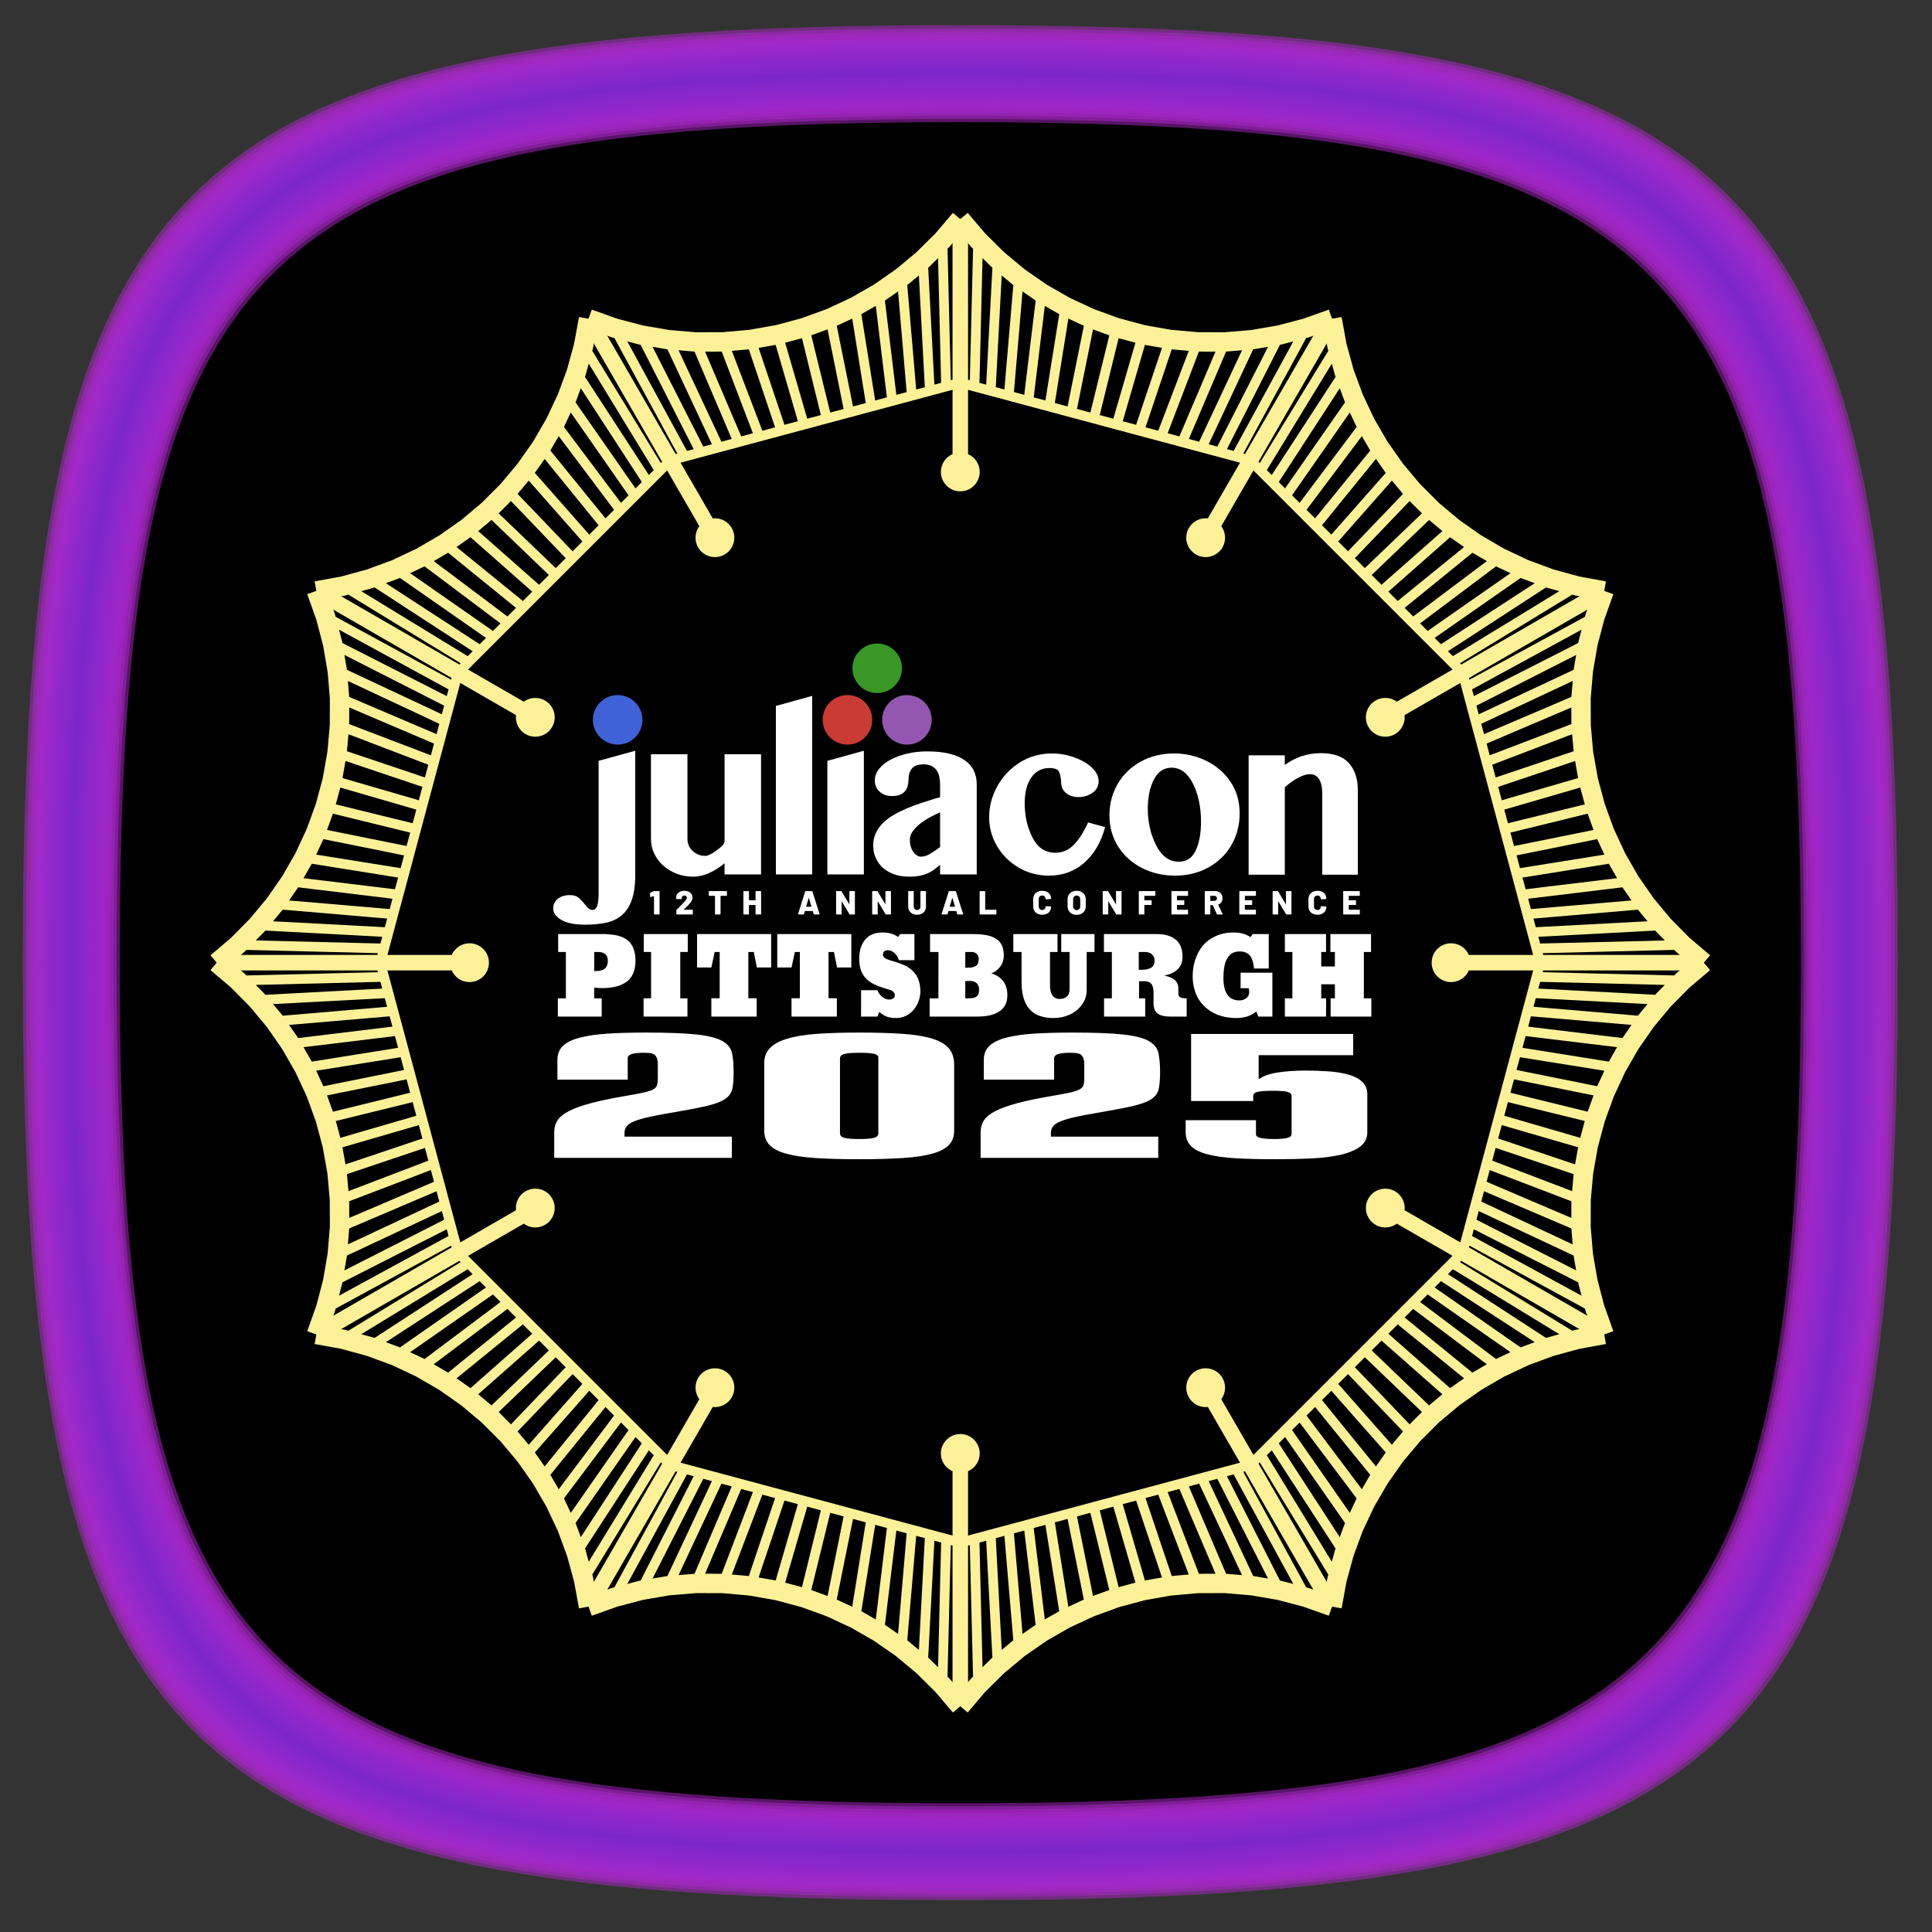 <?xml version="1.0" encoding="UTF-8" standalone="no"?>
<!DOCTYPE svg PUBLIC "-//W3C//DTD SVG 1.1//EN" "http://www.w3.org/Graphics/SVG/1.1/DTD/svg11.dtd">
<svg width="100%" height="100%" viewBox="0 0 312 312" version="1.1" xmlns="http://www.w3.org/2000/svg" xmlns:xlink="http://www.w3.org/1999/xlink" xml:space="preserve" xmlns:serif="http://www.serif.com/" style="fill-rule:evenodd;clip-rule:evenodd;stroke-linejoin:round;stroke-miterlimit:2;">
    <rect x="0" y="0" width="312" height="312" fill="#333333" stroke="none"/>
    <g transform="matrix(0.764,0,0,0.764,-655.143,-15.289)">
        <g id="pittsburgh12bridges-purple.svg" transform="matrix(0.205,0,0,0.205,1060.5,223.5)">
            <g transform="matrix(1,0,0,1,-1000,-1000)">
                <path d="M66.668,1000C66.668,206.668 206.668,66.668 1000,66.668C1793.33,66.668 1933.33,206.668 1933.33,1000C1933.33,1793.33 1793.33,1933.33 1000,1933.33C206.668,1933.33 66.668,1793.33 66.668,1000Z" style="fill-rule:nonzero;"/>
                <path d="M33.332,1000C33.332,178.332 178.332,33.332 1000,33.332C1821.67,33.332 1966.67,178.332 1966.67,1000C1966.67,1821.67 1821.67,1966.67 1000,1966.67C178.332,1966.67 33.332,1821.67 33.332,1000ZM1866.67,1000C1866.67,263.332 1736.67,133.332 1000,133.332C263.332,133.332 133.332,263.332 133.332,1000C133.332,1736.67 263.332,1866.67 1000,1866.67C1736.67,1866.67 1866.67,1736.67 1866.67,1000Z" style="fill:rgb(176,40,204);fill-opacity:0.5;fill-rule:nonzero;"/>
                <path d="M36.668,1000C36.668,181.168 181.168,36.668 1000,36.668C1818.83,36.668 1963.33,181.168 1963.33,1000C1963.33,1818.83 1818.83,1963.33 1000,1963.33C181.168,1963.33 36.668,1818.83 36.668,1000ZM1870,1000C1870,260.5 1739.5,130 1000,130C260.5,130 130,260.5 130,1000C130,1739.5 260.5,1870 1000,1870C1739.5,1870 1870,1739.5 1870,1000Z" style="fill:rgb(172,40,204);fill-opacity:0.5;fill-rule:nonzero;"/>
                <path d="M40,1000C40,184 184,40 1000,40C1816,40 1960,184 1960,1000C1960,1816 1816,1960 1000,1960C184,1960 40,1816 40,1000ZM1873.33,1000C1873.33,257.668 1742.33,126.668 1000,126.668C257.668,126.668 126.668,257.668 126.668,1000C126.668,1742.33 257.668,1873.33 1000,1873.33C1742.33,1873.33 1873.33,1742.33 1873.33,1000Z" style="fill:rgb(169,40,204);fill-opacity:0.5;fill-rule:nonzero;"/>
                <path d="M43.332,1000C43.332,186.832 186.832,43.332 1000,43.332C1813.17,43.332 1956.67,186.832 1956.67,1000C1956.67,1813.17 1813.17,1956.67 1000,1956.67C186.832,1956.67 43.332,1813.17 43.332,1000ZM1876.67,1000C1876.67,254.832 1745.17,123.332 1000,123.332C254.832,123.332 123.332,254.832 123.332,1000C123.332,1745.17 254.832,1876.67 1000,1876.67C1745.17,1876.67 1876.67,1745.17 1876.67,1000Z" style="fill:rgb(165,40,204);fill-opacity:0.5;fill-rule:nonzero;"/>
                <path d="M46.668,1000C46.668,189.668 189.668,46.668 1000,46.668C1810.33,46.668 1953.33,189.668 1953.33,1000C1953.33,1810.33 1810.33,1953.33 1000,1953.33C189.668,1953.33 46.668,1810.33 46.668,1000ZM1880,1000C1880,252 1748,120 1000,120C252,120 120,252 120,1000C120,1748 252,1880 1000,1880C1748,1880 1880,1748 1880,1000Z" style="fill:rgb(161,40,204);fill-opacity:0.5;fill-rule:nonzero;"/>
                <path d="M50,1000C50,192.5 192.5,50 1000,50C1807.5,50 1950,192.5 1950,1000C1950,1807.5 1807.5,1950 1000,1950C192.5,1950 50,1807.5 50,1000ZM1883.33,1000C1883.33,249.168 1750.83,116.668 1000,116.668C249.168,116.668 116.668,249.168 116.668,1000C116.668,1750.83 249.168,1883.33 1000,1883.33C1750.83,1883.33 1883.33,1750.83 1883.33,1000Z" style="fill:rgb(157,40,204);fill-opacity:0.5;fill-rule:nonzero;"/>
                <path d="M53.332,1000C53.332,195.332 195.332,53.332 1000,53.332C1804.67,53.332 1946.67,195.332 1946.67,1000C1946.67,1804.67 1804.67,1946.67 1000,1946.67C195.332,1946.67 53.332,1804.67 53.332,1000ZM1886.67,1000C1886.67,246.332 1753.67,113.332 1000,113.332C246.332,113.332 113.332,246.332 113.332,1000C113.332,1753.67 246.332,1886.67 1000,1886.67C1753.67,1886.67 1886.67,1753.67 1886.67,1000Z" style="fill:rgb(153,40,204);fill-opacity:0.5;fill-rule:nonzero;"/>
                <path d="M56.668,1000C56.668,198.168 198.168,56.668 1000,56.668C1801.83,56.668 1943.33,198.168 1943.33,1000C1943.33,1801.83 1801.83,1943.33 1000,1943.33C198.168,1943.33 56.668,1801.83 56.668,1000ZM1890,1000C1890,243.5 1756.5,110 1000,110C243.5,110 110,243.5 110,1000C110,1756.5 243.5,1890 1000,1890C1756.5,1890 1890,1756.5 1890,1000Z" style="fill:rgb(149,40,204);fill-opacity:0.5;fill-rule:nonzero;"/>
                <path d="M60,1000C60,201 201,60 1000,60C1799,60 1940,201 1940,1000C1940,1799 1799,1940 1000,1940C201,1940 60,1799 60,1000ZM1893.33,1000C1893.33,240.668 1759.33,106.668 1000,106.668C240.668,106.668 106.668,240.668 106.668,1000C106.668,1759.33 240.668,1893.33 1000,1893.33C1759.33,1893.33 1893.33,1759.33 1893.33,1000Z" style="fill:rgb(145,40,204);fill-opacity:0.5;fill-rule:nonzero;"/>
                <path d="M63.332,1000C63.332,203.832 203.832,63.332 1000,63.332C1796.17,63.332 1936.67,203.832 1936.67,1000C1936.67,1796.17 1796.17,1936.67 1000,1936.67C203.832,1936.67 63.332,1796.17 63.332,1000ZM1896.67,1000C1896.67,237.832 1762.17,103.332 1000,103.332C237.832,103.332 103.332,237.832 103.332,1000C103.332,1762.17 237.832,1896.67 1000,1896.67C1762.17,1896.67 1896.67,1762.17 1896.67,1000Z" style="fill:rgb(141,40,204);fill-opacity:0.5;fill-rule:nonzero;"/>
                <path d="M66.668,1000C66.668,206.668 206.668,66.668 1000,66.668C1793.33,66.668 1933.33,206.668 1933.33,1000C1933.33,1793.33 1793.33,1933.33 1000,1933.33C206.668,1933.33 66.668,1793.33 66.668,1000ZM1900,1000C1900,235 1765,100 1000,100C235,100 100,235 100,1000C100,1765 235,1900 1000,1900C1765,1900 1900,1765 1900,1000Z" style="fill:rgb(137,40,204);fill-opacity:0.5;fill-rule:nonzero;"/>
                <path d="M70,1000C70,209.5 209.5,70 1000,70C1790.5,70 1930,209.5 1930,1000C1930,1790.5 1790.5,1930 1000,1930C209.5,1930 70,1790.5 70,1000ZM1903.33,1000C1903.33,232.168 1767.83,96.668 1000,96.668C232.168,96.668 96.668,232.168 96.668,1000C96.668,1767.83 232.168,1903.33 1000,1903.33C1767.83,1903.33 1903.33,1767.83 1903.33,1000Z" style="fill:rgb(134,40,204);fill-opacity:0.5;fill-rule:nonzero;"/>
                <path d="M73.332,1000C73.332,212.332 212.332,73.332 1000,73.332C1787.67,73.332 1926.67,212.332 1926.67,1000C1926.67,1787.67 1787.67,1926.67 1000,1926.67C212.332,1926.67 73.332,1787.67 73.332,1000ZM1906.67,1000C1906.67,229.332 1770.67,93.332 1000,93.332C229.332,93.332 93.332,229.332 93.332,1000C93.332,1770.67 229.332,1906.67 1000,1906.67C1770.67,1906.67 1906.67,1770.67 1906.67,1000Z" style="fill:rgb(130,40,204);fill-opacity:0.5;fill-rule:nonzero;"/>
                <path d="M76.668,1000C76.668,215.168 215.168,76.668 1000,76.668C1784.83,76.668 1923.33,215.168 1923.33,1000C1923.33,1784.83 1784.83,1923.33 1000,1923.33C215.168,1923.33 76.668,1784.83 76.668,1000ZM1910,1000C1910,226.5 1773.5,90 1000,90C226.5,90 90,226.5 90,1000C90,1773.5 226.5,1910 1000,1910C1773.5,1910 1910,1773.5 1910,1000Z" style="fill:rgb(126,40,204);fill-opacity:0.5;fill-rule:nonzero;"/>
                <path d="M80,1000C80,218 218,80 1000,80C1782,80 1920,218 1920,1000C1920,1782 1782,1920 1000,1920C218,1920 80,1782 80,1000ZM1913.33,1000C1913.33,223.668 1776.33,86.668 1000,86.668C223.668,86.668 86.668,223.668 86.668,1000C86.668,1776.33 223.668,1913.33 1000,1913.33C1776.33,1913.33 1913.33,1776.33 1913.33,1000Z" style="fill:rgb(122,40,204);fill-opacity:0.5;fill-rule:nonzero;"/>
                <path d="M1393.17,334.25L1398.19,361.758L1405.46,388.313L1414.99,414.141L1426.72,439.043L1440.55,462.848L1456.38,485.379L1474.07,506.465L1493.53,525.926L1514.62,543.621L1537.15,559.445L1560.96,573.277L1585.86,585L1611.69,594.531L1638.24,601.797L1665.75,606.832L1662.15,626.504L1633.8,621.316L1605.57,613.598L1578.12,603.465L1551.66,591.004L1526.36,576.305L1502.42,559.492L1480.01,540.688L1459.31,519.992L1440.5,497.578L1423.69,473.637L1408.99,448.344L1396.52,421.875L1386.39,394.426L1378.68,366.203L1373.5,337.844L1393.17,334.25ZM1379,333.547L1387.66,338.547L1303.33,484.617L1294.67,479.617L1379,333.547ZM1295.46,485.652L1302.54,478.582L1521.42,697.465L1514.35,704.535L1295.46,485.652ZM1384.17,361.375L1392.7,366.586L1314,495.457L1305.46,490.242L1384.17,361.375ZM1295.46,485.652L1302.54,478.582L1521.42,697.465L1514.35,704.535L1295.46,485.652ZM1391.73,388.645L1400.12,394.098L1326.15,507.805L1317.77,502.352L1391.73,388.645ZM1295.46,485.652L1302.54,478.582L1521.42,697.465L1514.35,704.535L1295.46,485.652ZM1401.66,415.148L1409.86,420.867L1339.67,521.543L1331.46,515.824L1401.66,415.148ZM1295.46,485.652L1302.54,478.582L1521.42,697.465L1514.35,704.535L1295.46,485.652ZM1413.86,440.691L1421.85,446.695L1354.39,536.512L1346.39,530.508L1413.86,440.691ZM1295.46,485.652L1302.54,478.582L1521.42,697.465L1514.35,704.535L1295.46,485.652ZM1428.24,465.09L1436,471.395L1370.1,552.492L1362.34,546.184L1428.24,465.09ZM1295.46,485.652L1302.54,478.582L1521.42,697.465L1514.35,704.535L1295.46,485.652ZM1444.69,488.172L1452.19,494.785L1386.55,569.223L1379.05,562.605L1444.69,488.172ZM1295.46,485.652L1302.54,478.582L1521.42,697.465L1514.35,704.535L1295.46,485.652ZM1463.08,509.766L1470.3,516.688L1403.45,586.418L1396.23,579.496L1463.08,509.766ZM1295.46,485.652L1302.54,478.582L1521.42,697.465L1514.35,704.535L1295.46,485.652ZM1483.31,529.695L1490.23,536.914L1420.5,603.77L1413.58,596.551L1483.31,529.695ZM1295.46,485.652L1302.54,478.582L1521.42,697.465L1514.35,704.535L1295.46,485.652ZM1505.21,547.809L1511.83,555.309L1437.39,620.949L1430.78,613.449L1505.21,547.809ZM1295.46,485.652L1302.54,478.582L1521.42,697.465L1514.35,704.535L1295.46,485.652ZM1528.6,563.996L1534.91,571.758L1453.81,637.656L1447.51,629.898L1528.6,563.996ZM1295.46,485.652L1302.54,478.582L1521.42,697.465L1514.35,704.535L1295.46,485.652ZM1553.31,578.141L1559.31,586.137L1469.49,653.602L1463.48,645.605L1553.31,578.141ZM1295.46,485.652L1302.54,478.582L1521.42,697.465L1514.35,704.535L1295.46,485.652ZM1579.13,590.133L1584.85,598.336L1484.17,668.531L1478.45,660.328L1579.13,590.133ZM1295.46,485.652L1302.54,478.582L1521.42,697.465L1514.35,704.535L1295.46,485.652ZM1605.91,599.875L1611.36,608.254L1497.64,682.23L1492.19,673.848L1605.91,599.875ZM1295.46,485.652L1302.54,478.582L1521.42,697.465L1514.35,704.535L1295.46,485.652ZM1633.41,607.289L1638.62,615.824L1509.75,694.531L1504.54,685.996L1633.41,607.289ZM1295.46,485.652L1302.54,478.582L1521.42,697.465L1514.35,704.535L1295.46,485.652ZM1661.45,612.336L1666.45,621L1520.38,705.332L1515.38,696.672L1661.45,612.336ZM1295.46,485.652L1302.54,478.582L1521.42,697.465L1514.35,704.535L1295.46,485.652Z" style="fill:url(#_Radial1);fill-rule:nonzero;"/>
                <path d="M1259.93,565.789L1246.07,557.789L1376.4,332.047L1390.26,340.047L1259.93,565.789ZM1259.93,565.789L1273,561.789C1273,572.836 1264.04,581.789 1253,581.789C1241.95,581.789 1233,572.836 1233,561.789C1233,550.746 1241.95,541.789 1253,541.789C1264.04,541.789 1273,550.746 1273,561.789L1259.93,565.789Z" style="fill:url(#_Radial2);fill-rule:nonzero;"/>
                <path d="M1673.37,620.031L1663.96,646.367L1656.98,672.996L1652.32,700.125L1650.02,727.559L1650.09,755.086L1652.54,782.512L1657.32,809.621L1664.45,836.207L1673.86,862.078L1685.46,887.047L1699.16,910.926L1714.87,933.535L1732.47,954.703L1751.84,974.27L1773.14,992.379L1760.19,1007.62L1738.23,988.949L1717.64,968.152L1698.94,945.656L1682.25,921.629L1667.68,896.254L1655.36,869.723L1645.36,842.227L1637.78,813.957L1632.69,785.141L1630.1,756.004L1630.02,726.75L1632.46,697.594L1637.41,668.758L1644.84,640.453L1654.54,613.305L1673.37,620.031ZM1661.45,612.336L1666.45,621L1520.38,705.332L1515.38,696.672L1661.45,612.336ZM1513.06,702.297L1522.71,699.707L1602.83,998.707L1593.17,1001.29L1513.06,702.297ZM1652.01,639.02L1656.79,647.801L1524.2,720.051L1519.42,711.27L1652.01,639.02ZM1513.06,702.297L1522.71,699.707L1602.83,998.707L1593.17,1001.29L1513.06,702.297ZM1644.93,666.418L1649.46,675.332L1528.56,736.82L1524.02,727.906L1644.93,666.418ZM1513.06,702.297L1522.71,699.707L1602.83,998.707L1593.17,1001.29L1513.06,702.297ZM1640.27,694.332L1644.51,703.387L1533.39,755.477L1529.14,746.426L1640.27,694.332ZM1513.06,702.297L1522.71,699.707L1602.83,998.707L1593.17,1001.29L1513.06,702.297ZM1638.06,722.555L1641.98,731.754L1538.66,775.801L1534.73,766.602L1638.06,722.555ZM1513.06,702.297L1522.71,699.707L1602.83,998.707L1593.17,1001.29L1513.06,702.297ZM1638.31,750.875L1641.88,760.215L1544.27,797.492L1540.7,788.152L1638.31,750.875ZM1513.06,702.297L1522.71,699.707L1602.83,998.707L1593.17,1001.29L1513.06,702.297ZM1641.02,779.086L1644.22,788.566L1550.15,820.207L1546.96,810.73L1641.02,779.086ZM1513.06,702.297L1522.71,699.707L1602.83,998.707L1593.17,1001.29L1513.06,702.297ZM1646.15,806.988L1648.94,816.59L1556.19,843.551L1553.4,833.949L1646.15,806.988ZM1513.06,702.297L1522.71,699.707L1602.83,998.707L1593.17,1001.29L1513.06,702.297ZM1653.71,834.359L1656.09,844.074L1562.28,867.105L1559.9,857.395L1653.71,834.359ZM1513.06,702.297L1522.71,699.707L1602.83,998.707L1593.17,1001.29L1513.06,702.297ZM1663.62,861L1665.6,870.801L1568.32,890.43L1566.34,880.629L1663.62,861ZM1513.06,702.297L1522.71,699.707L1602.83,998.707L1593.17,1001.29L1513.06,702.297ZM1675.78,886.715L1677.36,896.586L1574.19,913.109L1572.61,903.238L1675.78,886.715ZM1513.06,702.297L1522.71,699.707L1602.83,998.707L1593.17,1001.29L1513.06,702.297ZM1690.1,911.313L1691.31,921.242L1579.79,934.758L1578.59,924.832L1690.1,911.313ZM1513.06,702.297L1522.71,699.707L1602.83,998.707L1593.17,1001.29L1513.06,702.297ZM1706.48,934.613L1707.33,944.578L1585.04,955.027L1584.19,945.063L1706.48,934.613ZM1513.06,702.297L1522.71,699.707L1602.83,998.707L1593.17,1001.29L1513.06,702.297ZM1724.79,956.434L1725.32,966.422L1589.86,973.629L1589.33,963.641L1724.79,956.434ZM1513.06,702.297L1522.71,699.707L1602.83,998.707L1593.17,1001.29L1513.06,702.297ZM1744.91,976.613L1745.15,986.609L1594.19,990.336L1593.95,980.336L1744.91,976.613ZM1513.06,702.297L1522.71,699.707L1602.83,998.707L1593.17,1001.29L1513.06,702.297ZM1766.67,995L1766.67,1005L1598,1005L1598,995L1766.67,995ZM1513.06,702.297L1522.71,699.707L1602.83,998.707L1593.17,1001.29L1513.06,702.297Z" style="fill:url(#_Radial3);fill-rule:nonzero;"/>
                <path d="M1442.21,753.93L1434.21,740.074L1659.95,609.738L1667.95,623.598L1442.21,753.93ZM1442.21,753.93L1458.21,747C1458.21,758.047 1449.25,767 1438.21,767C1427.16,767 1418.21,758.047 1418.21,747C1418.21,735.957 1427.16,727 1438.21,727C1449.25,727 1458.21,735.957 1458.21,747L1442.21,753.93Z" style="fill:url(#_Radial4);fill-rule:nonzero;"/>
                <path d="M1773.14,1007.62L1751.83,1025.73L1732.46,1045.29L1714.86,1066.46L1699.16,1089.07L1685.45,1112.94L1673.86,1137.92L1664.44,1163.79L1657.32,1190.38L1652.54,1217.48L1650.09,1244.91L1650.02,1272.44L1652.32,1299.87L1656.98,1327L1663.97,1353.63L1673.37,1379.97L1654.54,1386.69L1644.84,1359.54L1637.41,1331.24L1632.46,1302.41L1630.02,1273.25L1630.09,1243.99L1632.69,1214.86L1637.77,1186.04L1645.35,1157.77L1655.36,1130.27L1667.68,1103.74L1682.24,1078.37L1698.93,1054.34L1717.64,1031.84L1738.22,1011.04L1760.19,992.379L1773.14,1007.62ZM1766.67,995L1766.67,1005L1598,1005L1598,995L1766.67,995ZM1593.17,998.707L1602.83,1001.29L1522.71,1300.29L1513.06,1297.7L1593.17,998.707ZM1745.15,1013.38L1744.9,1023.38L1593.95,1019.66L1594.19,1009.66L1745.15,1013.38ZM1593.17,998.707L1602.83,1001.29L1522.71,1300.29L1513.06,1297.7L1593.17,998.707ZM1725.32,1033.57L1724.79,1043.56L1589.33,1036.36L1589.86,1026.37L1725.32,1033.57ZM1593.17,998.707L1602.83,1001.29L1522.71,1300.29L1513.06,1297.7L1593.17,998.707ZM1707.32,1055.41L1706.47,1065.38L1584.19,1054.93L1585.04,1044.97L1707.32,1055.41ZM1593.17,998.707L1602.83,1001.29L1522.71,1300.29L1513.06,1297.7L1593.17,998.707ZM1691.3,1078.75L1690.1,1088.68L1578.59,1075.16L1579.79,1065.24L1691.3,1078.75ZM1593.17,998.707L1602.83,1001.29L1522.71,1300.29L1513.06,1297.7L1593.17,998.707ZM1677.36,1103.41L1675.77,1113.28L1572.61,1096.76L1574.19,1086.88L1677.36,1103.41ZM1593.17,998.707L1602.83,1001.29L1522.71,1300.29L1513.06,1297.7L1593.17,998.707ZM1665.59,1129.19L1663.62,1139L1566.34,1119.37L1568.32,1109.57L1665.59,1129.19ZM1593.17,998.707L1602.83,1001.29L1522.71,1300.29L1513.06,1297.7L1593.17,998.707ZM1656.09,1155.92L1653.71,1165.63L1559.9,1142.61L1562.28,1132.89L1656.09,1155.92ZM1593.17,998.707L1602.83,1001.29L1522.71,1300.29L1513.06,1297.7L1593.17,998.707ZM1648.94,1183.41L1646.15,1193.01L1553.4,1166.05L1556.19,1156.45L1648.94,1183.41ZM1593.17,998.707L1602.83,1001.29L1522.71,1300.29L1513.06,1297.7L1593.17,998.707ZM1644.21,1211.43L1641.02,1220.91L1546.96,1189.27L1550.15,1179.79L1644.21,1211.43ZM1593.17,998.707L1602.83,1001.29L1522.71,1300.29L1513.06,1297.7L1593.17,998.707ZM1641.88,1239.78L1638.31,1249.12L1540.7,1211.85L1544.27,1202.5L1641.88,1239.78ZM1593.17,998.707L1602.83,1001.29L1522.71,1300.29L1513.06,1297.7L1593.17,998.707ZM1641.98,1268.25L1638.06,1277.44L1534.73,1233.39L1538.66,1224.19L1641.98,1268.25ZM1593.17,998.707L1602.83,1001.29L1522.71,1300.29L1513.06,1297.7L1593.17,998.707ZM1644.51,1296.61L1640.27,1305.66L1529.14,1253.57L1533.39,1244.52L1644.51,1296.61ZM1593.17,998.707L1602.83,1001.29L1522.71,1300.29L1513.06,1297.7L1593.17,998.707ZM1649.47,1324.66L1644.93,1333.58L1524.02,1272.09L1528.56,1263.18L1649.47,1324.66ZM1593.17,998.707L1602.83,1001.29L1522.71,1300.29L1513.06,1297.7L1593.17,998.707ZM1656.79,1352.2L1652.01,1360.98L1519.42,1288.73L1524.2,1279.95L1656.79,1352.2ZM1593.17,998.707L1602.83,1001.29L1522.71,1300.29L1513.06,1297.7L1593.17,998.707ZM1666.45,1379L1661.45,1387.66L1515.38,1303.33L1520.38,1294.67L1666.45,1379ZM1593.17,998.707L1602.83,1001.29L1522.71,1300.29L1513.06,1297.7L1593.17,998.707Z" style="fill:url(#_Radial5);fill-rule:nonzero;"/>
                <path d="M1506,1008L1506,992L1766.67,992L1766.67,1008L1506,1008ZM1506,1008L1526,1000C1526,1011.05 1517.05,1020 1506,1020C1494.96,1020 1486,1011.05 1486,1000C1486,988.953 1494.96,980 1506,980C1517.05,980 1526,988.953 1526,1000L1506,1008Z" style="fill:url(#_Radial6);fill-rule:nonzero;"/>
                <path d="M1665.75,1393.17L1638.24,1398.19L1611.68,1405.46L1585.86,1414.98L1560.95,1426.71L1537.14,1440.54L1514.61,1456.36L1493.53,1474.06L1474.06,1493.53L1456.36,1514.61L1440.54,1537.14L1426.71,1560.95L1414.98,1585.86L1405.46,1611.68L1398.19,1638.24L1393.17,1665.75L1373.5,1662.16L1378.67,1633.8L1386.39,1605.57L1396.52,1578.12L1408.98,1551.65L1423.68,1526.36L1440.49,1502.41L1459.31,1480L1480,1459.31L1502.41,1440.49L1526.36,1423.68L1551.65,1408.98L1578.12,1396.52L1605.57,1386.39L1633.8,1378.67L1662.16,1373.5L1665.75,1393.17ZM1666.45,1379L1661.45,1387.66L1515.38,1303.33L1520.38,1294.67L1666.45,1379ZM1514.35,1295.46L1521.42,1302.54L1302.54,1521.42L1295.46,1514.35L1514.35,1295.46ZM1638.62,1384.16L1633.41,1392.7L1504.55,1314L1509.76,1305.46L1638.62,1384.16ZM1514.35,1295.46L1521.42,1302.54L1302.54,1521.42L1295.46,1514.35L1514.35,1295.46ZM1611.36,1391.73L1605.9,1400.11L1492.2,1326.15L1497.65,1317.77L1611.36,1391.73ZM1514.35,1295.46L1521.42,1302.54L1302.54,1521.42L1295.46,1514.35L1514.35,1295.46ZM1584.85,1401.65L1579.13,1409.85L1478.46,1339.67L1484.18,1331.46L1584.85,1401.65ZM1514.35,1295.46L1521.42,1302.54L1302.54,1521.42L1295.46,1514.35L1514.35,1295.46ZM1559.31,1413.85L1553.3,1421.85L1463.49,1354.39L1469.5,1346.39L1559.31,1413.85ZM1514.35,1295.46L1521.42,1302.54L1302.54,1521.42L1295.46,1514.35L1514.35,1295.46ZM1534.9,1428.23L1528.6,1435.99L1447.51,1370.1L1453.82,1362.34L1534.9,1428.23ZM1514.35,1295.46L1521.42,1302.54L1302.54,1521.42L1295.46,1514.35L1514.35,1295.46ZM1511.82,1444.68L1505.21,1452.18L1430.78,1386.55L1437.39,1379.05L1511.82,1444.68ZM1514.35,1295.46L1521.42,1302.54L1302.54,1521.42L1295.46,1514.35L1514.35,1295.46ZM1490.22,1463.07L1483.31,1470.29L1413.58,1403.45L1420.5,1396.23L1490.22,1463.07ZM1514.35,1295.46L1521.42,1302.54L1302.54,1521.42L1295.46,1514.35L1514.35,1295.46ZM1470.29,1483.31L1463.07,1490.22L1396.23,1420.5L1403.45,1413.58L1470.29,1483.31ZM1514.35,1295.46L1521.42,1302.54L1302.54,1521.42L1295.46,1514.35L1514.35,1295.46ZM1452.18,1505.21L1444.68,1511.82L1379.05,1437.39L1386.55,1430.78L1452.18,1505.21ZM1514.35,1295.46L1521.42,1302.54L1302.54,1521.42L1295.46,1514.35L1514.35,1295.46ZM1435.99,1528.6L1428.23,1534.9L1362.34,1453.82L1370.1,1447.51L1435.99,1528.6ZM1514.35,1295.46L1521.42,1302.54L1302.54,1521.42L1295.46,1514.35L1514.35,1295.46ZM1421.85,1553.3L1413.85,1559.31L1346.39,1469.5L1354.39,1463.49L1421.85,1553.3ZM1514.35,1295.46L1521.42,1302.54L1302.54,1521.42L1295.46,1514.35L1514.35,1295.46ZM1409.85,1579.13L1401.65,1584.85L1331.46,1484.18L1339.67,1478.46L1409.85,1579.13ZM1514.35,1295.46L1521.42,1302.54L1302.54,1521.42L1295.46,1514.35L1514.35,1295.46ZM1400.11,1605.9L1391.73,1611.36L1317.77,1497.65L1326.15,1492.2L1400.11,1605.9ZM1514.35,1295.46L1521.42,1302.54L1302.54,1521.42L1295.46,1514.35L1514.35,1295.46ZM1392.7,1633.41L1384.16,1638.62L1305.46,1509.76L1314,1504.55L1392.7,1633.41ZM1514.35,1295.46L1521.42,1302.54L1302.54,1521.42L1295.46,1514.35L1514.35,1295.46ZM1387.66,1661.45L1379,1666.45L1294.67,1520.38L1303.33,1515.38L1387.66,1661.45ZM1514.35,1295.46L1521.42,1302.54L1302.54,1521.42L1295.46,1514.35L1514.35,1295.46Z" style="fill:url(#_Radial7);fill-rule:nonzero;"/>
                <path d="M1434.21,1259.93L1442.21,1246.07L1667.95,1376.4L1659.95,1390.26L1434.21,1259.93ZM1434.21,1259.93L1458.21,1253C1458.21,1264.04 1449.25,1273 1438.21,1273C1427.16,1273 1418.21,1264.04 1418.21,1253C1418.21,1241.95 1427.16,1233 1438.21,1233C1449.25,1233 1458.21,1241.95 1458.21,1253L1434.21,1259.93Z" style="fill:url(#_Radial8);fill-rule:nonzero;"/>
                <path d="M1379.97,1673.37L1353.63,1663.97L1327,1656.98L1299.87,1652.32L1272.44,1650.02L1244.91,1650.09L1217.48,1652.54L1190.38,1657.32L1163.79,1664.44L1137.92,1673.86L1112.94,1685.45L1089.07,1699.16L1066.46,1714.86L1045.29,1732.46L1025.73,1751.83L1007.62,1773.14L992.379,1760.19L1011.04,1738.22L1031.84,1717.64L1054.34,1698.93L1078.37,1682.24L1103.74,1667.68L1130.27,1655.36L1157.77,1645.35L1186.04,1637.77L1214.86,1632.69L1243.99,1630.09L1273.25,1630.02L1302.41,1632.46L1331.24,1637.41L1359.54,1644.84L1386.69,1654.54L1379.97,1673.37ZM1387.66,1661.45L1379,1666.45L1294.67,1520.38L1303.33,1515.38L1387.66,1661.45ZM1297.7,1513.06L1300.29,1522.71L1001.29,1602.83L998.707,1593.17L1297.7,1513.06ZM1360.98,1652.01L1352.2,1656.79L1279.95,1524.2L1288.73,1519.42L1360.98,1652.01ZM1297.7,1513.06L1300.29,1522.71L1001.29,1602.83L998.707,1593.17L1297.7,1513.06ZM1333.58,1644.93L1324.66,1649.47L1263.18,1528.56L1272.09,1524.02L1333.58,1644.93ZM1297.7,1513.06L1300.29,1522.71L1001.29,1602.83L998.707,1593.17L1297.7,1513.06ZM1305.66,1640.27L1296.61,1644.51L1244.52,1533.39L1253.57,1529.14L1305.66,1640.27ZM1297.7,1513.06L1300.29,1522.71L1001.29,1602.83L998.707,1593.17L1297.7,1513.06ZM1277.44,1638.06L1268.25,1641.98L1224.19,1538.66L1233.39,1534.73L1277.44,1638.06ZM1297.7,1513.06L1300.29,1522.71L1001.29,1602.83L998.707,1593.17L1297.7,1513.06ZM1249.12,1638.31L1239.78,1641.88L1202.5,1544.27L1211.85,1540.7L1249.12,1638.31ZM1297.7,1513.06L1300.29,1522.71L1001.29,1602.83L998.707,1593.17L1297.7,1513.06ZM1220.91,1641.02L1211.43,1644.21L1179.79,1550.15L1189.27,1546.96L1220.91,1641.02ZM1297.7,1513.06L1300.29,1522.71L1001.29,1602.83L998.707,1593.17L1297.7,1513.06ZM1193.01,1646.15L1183.41,1648.94L1156.45,1556.19L1166.05,1553.4L1193.01,1646.15ZM1297.7,1513.06L1300.29,1522.71L1001.29,1602.83L998.707,1593.17L1297.7,1513.06ZM1165.63,1653.71L1155.92,1656.09L1132.89,1562.28L1142.61,1559.9L1165.63,1653.71ZM1297.7,1513.06L1300.29,1522.71L1001.29,1602.83L998.707,1593.17L1297.7,1513.06ZM1139,1663.62L1129.19,1665.59L1109.57,1568.32L1119.37,1566.34L1139,1663.62ZM1297.7,1513.06L1300.29,1522.71L1001.29,1602.83L998.707,1593.17L1297.7,1513.06ZM1113.28,1675.77L1103.41,1677.36L1086.88,1574.19L1096.76,1572.61L1113.28,1675.77ZM1297.7,1513.06L1300.29,1522.71L1001.29,1602.83L998.707,1593.17L1297.7,1513.06ZM1088.68,1690.1L1078.75,1691.3L1065.24,1579.79L1075.16,1578.59L1088.68,1690.1ZM1297.7,1513.06L1300.29,1522.71L1001.29,1602.83L998.707,1593.17L1297.7,1513.06ZM1065.38,1706.47L1055.41,1707.32L1044.97,1585.04L1054.93,1584.19L1065.38,1706.47ZM1297.7,1513.06L1300.29,1522.71L1001.29,1602.83L998.707,1593.17L1297.7,1513.06ZM1043.56,1724.79L1033.57,1725.32L1026.37,1589.86L1036.36,1589.33L1043.56,1724.79ZM1297.7,1513.06L1300.29,1522.71L1001.29,1602.83L998.707,1593.17L1297.7,1513.06ZM1023.38,1744.9L1013.38,1745.15L1009.66,1594.19L1019.66,1593.95L1023.38,1744.9ZM1297.7,1513.06L1300.29,1522.71L1001.29,1602.83L998.707,1593.17L1297.7,1513.06ZM1005,1766.67L995,1766.67L995,1598L1005,1598L1005,1766.67ZM1297.7,1513.06L1300.29,1522.71L1001.29,1602.83L998.707,1593.17L1297.7,1513.06Z" style="fill:url(#_Radial9);fill-rule:nonzero;"/>
                <path d="M1246.07,1442.21L1259.93,1434.21L1390.26,1659.95L1376.4,1667.95L1246.07,1442.21ZM1246.07,1442.21L1273,1438.21C1273,1449.25 1264.04,1458.21 1253,1458.21C1241.95,1458.21 1233,1449.25 1233,1438.21C1233,1427.16 1241.95,1418.21 1253,1418.21C1264.04,1418.21 1273,1427.16 1273,1438.21L1246.07,1442.21Z" style="fill:url(#_Radial10);fill-rule:nonzero;"/>
                <path d="M992.379,1773.14L974.27,1751.84L954.703,1732.47L933.535,1714.87L910.926,1699.16L887.047,1685.46L862.078,1673.86L836.207,1664.45L809.621,1657.32L782.512,1652.54L755.086,1650.09L727.559,1650.02L700.125,1652.32L672.996,1656.98L646.367,1663.96L620.031,1673.37L613.305,1654.54L640.453,1644.84L668.758,1637.41L697.594,1632.46L726.75,1630.02L756.004,1630.1L785.141,1632.69L813.957,1637.78L842.227,1645.36L869.723,1655.36L896.254,1667.68L921.629,1682.25L945.656,1698.94L968.152,1717.64L988.949,1738.23L1007.62,1760.19L992.379,1773.14ZM1005,1766.67L995,1766.67L995,1598L1005,1598L1005,1766.67ZM1001.29,1593.17L998.707,1602.83L699.707,1522.71L702.297,1513.06L1001.29,1593.17ZM986.609,1745.15L976.613,1744.91L980.336,1593.95L990.336,1594.19L986.609,1745.15ZM1001.29,1593.17L998.707,1602.83L699.707,1522.71L702.297,1513.06L1001.29,1593.17ZM966.422,1725.32L956.434,1724.79L963.641,1589.33L973.629,1589.86L966.422,1725.32ZM1001.29,1593.17L998.707,1602.83L699.707,1522.71L702.297,1513.06L1001.29,1593.17ZM944.578,1707.33L934.613,1706.48L945.063,1584.19L955.027,1585.04L944.578,1707.33ZM1001.29,1593.17L998.707,1602.83L699.707,1522.71L702.297,1513.06L1001.29,1593.17ZM921.242,1691.31L911.313,1690.1L924.832,1578.59L934.758,1579.79L921.242,1691.31ZM1001.29,1593.17L998.707,1602.83L699.707,1522.71L702.297,1513.06L1001.29,1593.17ZM896.586,1677.36L886.715,1675.78L903.238,1572.61L913.109,1574.19L896.586,1677.36ZM1001.29,1593.17L998.707,1602.83L699.707,1522.71L702.297,1513.06L1001.29,1593.17ZM870.801,1665.6L861,1663.62L880.629,1566.34L890.43,1568.32L870.801,1665.6ZM1001.29,1593.17L998.707,1602.83L699.707,1522.71L702.297,1513.06L1001.29,1593.17ZM844.074,1656.09L834.359,1653.71L857.395,1559.9L867.105,1562.28L844.074,1656.09ZM1001.29,1593.17L998.707,1602.83L699.707,1522.71L702.297,1513.06L1001.29,1593.17ZM816.59,1648.94L806.988,1646.15L833.949,1553.4L843.551,1556.19L816.59,1648.94ZM1001.29,1593.17L998.707,1602.83L699.707,1522.71L702.297,1513.06L1001.29,1593.17ZM788.566,1644.22L779.086,1641.02L810.73,1546.96L820.207,1550.15L788.566,1644.22ZM1001.29,1593.17L998.707,1602.83L699.707,1522.71L702.297,1513.06L1001.29,1593.17ZM760.215,1641.88L750.875,1638.31L788.152,1540.7L797.492,1544.27L760.215,1641.88ZM1001.29,1593.17L998.707,1602.83L699.707,1522.71L702.297,1513.06L1001.29,1593.17ZM731.754,1641.98L722.555,1638.06L766.602,1534.73L775.801,1538.66L731.754,1641.98ZM1001.29,1593.17L998.707,1602.83L699.707,1522.71L702.297,1513.06L1001.29,1593.17ZM703.387,1644.51L694.332,1640.27L746.426,1529.14L755.477,1533.39L703.387,1644.51ZM1001.29,1593.17L998.707,1602.83L699.707,1522.71L702.297,1513.06L1001.29,1593.17ZM675.332,1649.46L666.418,1644.93L727.906,1524.02L736.82,1528.56L675.332,1649.46ZM1001.29,1593.17L998.707,1602.83L699.707,1522.71L702.297,1513.06L1001.29,1593.17ZM647.801,1656.79L639.02,1652.01L711.27,1519.42L720.051,1524.2L647.801,1656.79ZM1001.29,1593.17L998.707,1602.83L699.707,1522.71L702.297,1513.06L1001.29,1593.17ZM621,1666.45L612.336,1661.45L696.672,1515.38L705.332,1520.38L621,1666.45ZM1001.29,1593.17L998.707,1602.83L699.707,1522.71L702.297,1513.06L1001.29,1593.17Z" style="fill:url(#_Radial11);fill-rule:nonzero;"/>
                <path d="M992,1506L1008,1506L1008,1766.67L992,1766.67L992,1506ZM992,1506L1020,1506C1020,1517.05 1011.05,1526 1000,1526C988.953,1526 980,1517.05 980,1506C980,1494.96 988.953,1486 1000,1486C1011.05,1486 1020,1494.96 1020,1506L992,1506Z" style="fill:url(#_Radial12);fill-rule:nonzero;"/>
                <path d="M606.832,1665.75L601.797,1638.24L594.531,1611.69L585,1585.86L573.277,1560.96L559.445,1537.15L543.621,1514.62L525.926,1493.53L506.465,1474.07L485.379,1456.38L462.848,1440.55L439.043,1426.72L414.141,1414.99L388.313,1405.46L361.758,1398.19L334.25,1393.17L337.844,1373.5L366.203,1378.68L394.426,1386.39L421.875,1396.52L448.344,1408.99L473.637,1423.69L497.578,1440.5L519.992,1459.31L540.688,1480.01L559.492,1502.42L576.305,1526.36L591.004,1551.66L603.465,1578.12L613.598,1605.57L621.316,1633.8L626.504,1662.15L606.832,1665.75ZM621,1666.45L612.336,1661.45L696.672,1515.38L705.332,1520.38L621,1666.45ZM704.535,1514.35L697.465,1521.42L478.582,1302.54L485.652,1295.46L704.535,1514.35ZM615.824,1638.62L607.289,1633.41L685.996,1504.54L694.531,1509.75L615.824,1638.62ZM704.535,1514.35L697.465,1521.42L478.582,1302.54L485.652,1295.46L704.535,1514.35ZM608.254,1611.36L599.875,1605.91L673.848,1492.19L682.23,1497.64L608.254,1611.36ZM704.535,1514.35L697.465,1521.42L478.582,1302.54L485.652,1295.46L704.535,1514.35ZM598.336,1584.85L590.133,1579.13L660.328,1478.45L668.531,1484.17L598.336,1584.85ZM704.535,1514.35L697.465,1521.42L478.582,1302.54L485.652,1295.46L704.535,1514.35ZM586.137,1559.31L578.141,1553.31L645.605,1463.48L653.602,1469.49L586.137,1559.31ZM704.535,1514.35L697.465,1521.42L478.582,1302.54L485.652,1295.46L704.535,1514.35ZM571.758,1534.91L563.996,1528.6L629.898,1447.51L637.656,1453.81L571.758,1534.91ZM704.535,1514.35L697.465,1521.42L478.582,1302.54L485.652,1295.46L704.535,1514.35ZM555.309,1511.83L547.809,1505.21L613.449,1430.78L620.949,1437.39L555.309,1511.83ZM704.535,1514.35L697.465,1521.42L478.582,1302.54L485.652,1295.46L704.535,1514.35ZM536.914,1490.23L529.695,1483.31L596.551,1413.58L603.77,1420.5L536.914,1490.23ZM704.535,1514.35L697.465,1521.42L478.582,1302.54L485.652,1295.46L704.535,1514.35ZM516.688,1470.3L509.766,1463.08L579.496,1396.23L586.418,1403.45L516.688,1470.3ZM704.535,1514.35L697.465,1521.42L478.582,1302.54L485.652,1295.46L704.535,1514.35ZM494.785,1452.19L488.172,1444.69L562.605,1379.05L569.223,1386.55L494.785,1452.19ZM704.535,1514.35L697.465,1521.42L478.582,1302.54L485.652,1295.46L704.535,1514.35ZM471.395,1436L465.09,1428.24L546.184,1362.34L552.492,1370.1L471.395,1436ZM704.535,1514.35L697.465,1521.42L478.582,1302.54L485.652,1295.46L704.535,1514.35ZM446.695,1421.85L440.691,1413.86L530.508,1346.39L536.512,1354.39L446.695,1421.85ZM704.535,1514.35L697.465,1521.42L478.582,1302.54L485.652,1295.46L704.535,1514.35ZM420.867,1409.86L415.148,1401.66L515.824,1331.46L521.543,1339.67L420.867,1409.86ZM704.535,1514.35L697.465,1521.42L478.582,1302.54L485.652,1295.46L704.535,1514.35ZM394.098,1400.12L388.645,1391.73L502.352,1317.77L507.805,1326.15L394.098,1400.12ZM704.535,1514.35L697.465,1521.42L478.582,1302.54L485.652,1295.46L704.535,1514.35ZM366.586,1392.7L361.375,1384.17L490.242,1305.46L495.457,1314L366.586,1392.7ZM704.535,1514.35L697.465,1521.42L478.582,1302.54L485.652,1295.46L704.535,1514.35ZM338.547,1387.66L333.547,1379L479.617,1294.67L484.617,1303.33L338.547,1387.66ZM704.535,1514.35L697.465,1521.42L478.582,1302.54L485.652,1295.46L704.535,1514.35Z" style="fill:url(#_Radial13);fill-rule:nonzero;"/>
                <path d="M740.074,1434.21L753.93,1442.21L623.598,1667.95L609.738,1659.95L740.074,1434.21ZM740.074,1434.21L767,1438.21C767,1449.25 758.047,1458.21 747,1458.21C735.957,1458.21 727,1449.25 727,1438.21C727,1427.16 735.957,1418.21 747,1418.21C758.047,1418.21 767,1427.16 767,1438.21L740.074,1434.21Z" style="fill:url(#_Radial14);fill-rule:nonzero;"/>
                <path d="M326.629,1379.97L336.023,1353.63L343.008,1327L347.664,1299.87L349.961,1272.44L349.887,1244.91L347.449,1217.48L342.664,1190.38L335.543,1163.79L326.129,1137.92L314.531,1112.95L300.832,1089.07L285.129,1066.46L267.531,1045.3L248.164,1025.73L226.855,1007.62L239.809,992.379L261.773,1011.05L282.355,1031.84L301.059,1054.34L317.75,1078.37L332.305,1103.75L344.629,1130.28L354.633,1157.77L362.211,1186.04L367.293,1214.86L369.883,1244L369.965,1273.25L367.523,1302.4L362.57,1331.24L355.148,1359.54L345.465,1386.69L326.629,1379.97ZM338.547,1387.66L333.547,1379L479.617,1294.67L484.617,1303.33L338.547,1387.66ZM486.945,1297.7L477.285,1300.29L397.168,1001.29L406.828,998.707L486.945,1297.7ZM347.98,1360.98L343.195,1352.19L475.793,1279.94L480.578,1288.72L347.98,1360.98ZM486.945,1297.7L477.285,1300.29L397.168,1001.29L406.828,998.707L486.945,1297.7ZM355.055,1333.58L350.523,1324.66L471.445,1263.17L475.977,1272.09L355.055,1333.58ZM486.945,1297.7L477.285,1300.29L397.168,1001.29L406.828,998.707L486.945,1297.7ZM359.715,1305.66L355.469,1296.61L466.609,1244.51L470.852,1253.57L359.715,1305.66ZM486.945,1297.7L477.285,1300.29L397.168,1001.29L406.828,998.707L486.945,1297.7ZM361.926,1277.44L358.004,1268.25L461.344,1224.19L465.266,1233.39L361.926,1277.44ZM486.945,1297.7L477.285,1300.29L397.168,1001.29L406.828,998.707L486.945,1297.7ZM361.668,1249.12L358.102,1239.78L455.727,1202.5L459.293,1211.84L361.668,1249.12ZM486.945,1297.7L477.285,1300.29L397.168,1001.29L406.828,998.707L486.945,1297.7ZM358.965,1220.91L355.777,1211.43L449.848,1179.79L453.039,1189.27L358.965,1220.91ZM486.945,1297.7L477.285,1300.29L397.168,1001.29L406.828,998.707L486.945,1297.7ZM353.832,1193.01L351.043,1183.41L443.809,1156.44L446.602,1166.05L353.832,1193.01ZM486.945,1297.7L477.285,1300.29L397.168,1001.29L406.828,998.707L486.945,1297.7ZM346.281,1165.64L343.895,1155.93L437.719,1132.89L440.102,1142.61L346.281,1165.64ZM486.945,1297.7L477.285,1300.29L397.168,1001.29L406.828,998.707L486.945,1297.7ZM336.367,1139L334.391,1129.2L431.684,1109.57L433.66,1119.37L336.367,1139ZM486.945,1297.7L477.285,1300.29L397.168,1001.29L406.828,998.707L486.945,1297.7ZM324.211,1113.29L322.629,1103.41L425.813,1086.89L427.395,1096.76L324.211,1113.29ZM486.945,1297.7L477.285,1300.29L397.168,1001.29L406.828,998.707L486.945,1297.7ZM309.895,1088.69L308.688,1078.76L420.211,1065.24L421.414,1075.17L309.895,1088.69ZM486.945,1297.7L477.285,1300.29L397.168,1001.29L406.828,998.707L486.945,1297.7ZM293.52,1065.39L292.668,1055.42L414.957,1044.97L415.809,1054.94L293.52,1065.39ZM486.945,1297.7L477.285,1300.29L397.168,1001.29L406.828,998.707L486.945,1297.7ZM275.207,1043.56L274.676,1033.58L410.137,1026.37L410.668,1036.36L275.207,1043.56ZM486.945,1297.7L477.285,1300.29L397.168,1001.29L406.828,998.707L486.945,1297.7ZM255.094,1023.39L254.848,1013.39L405.805,1009.66L406.051,1019.66L255.094,1023.39ZM486.945,1297.7L477.285,1300.29L397.168,1001.29L406.828,998.707L486.945,1297.7ZM233.332,1005L233.332,995L402,995L402,1005L233.332,1005ZM486.945,1297.7L477.285,1300.29L397.168,1001.29L406.828,998.707L486.945,1297.7Z" style="fill:url(#_Radial15);fill-rule:nonzero;"/>
                <path d="M557.789,1246.07L565.789,1259.93L340.047,1390.26L332.047,1376.4L557.789,1246.07ZM557.789,1246.07L581.789,1253C581.789,1264.04 572.836,1273 561.789,1273C550.746,1273 541.789,1264.04 541.789,1253C541.789,1241.95 550.746,1233 561.789,1233C572.836,1233 581.789,1241.95 581.789,1253L557.789,1246.07Z" style="fill:url(#_Radial16);fill-rule:nonzero;"/>
                <path d="M226.855,992.383L248.16,974.266L267.523,954.695L285.121,933.527L300.828,910.922L314.523,887.039L326.121,862.07L335.539,836.203L342.664,809.621L347.445,782.512L349.883,755.086L349.965,727.559L347.664,700.129L343.008,672.996L336.027,646.367L326.629,620.027L345.465,613.309L355.152,640.457L362.574,668.762L367.523,697.598L369.965,726.75L369.883,756.004L367.293,785.141L362.207,813.953L354.629,842.223L344.621,869.719L332.301,896.246L317.746,921.621L301.051,945.648L282.348,968.148L261.77,988.945L239.809,1007.62L226.855,992.383ZM233.332,1005L233.332,995L402,995L402,1005L233.332,1005ZM406.828,1001.29L397.168,998.707L477.285,699.707L486.945,702.297L406.828,1001.29ZM254.84,986.602L255.086,976.605L406.055,980.332L405.805,990.332L254.84,986.602ZM406.828,1001.29L397.168,998.707L477.285,699.707L486.945,702.297L406.828,1001.29ZM274.672,966.414L275.203,956.43L410.672,963.637L410.141,973.621L274.672,966.414ZM406.828,1001.29L397.168,998.707L477.285,699.707L486.945,702.297L406.828,1001.29ZM292.66,944.57L293.512,934.605L415.813,945.059L414.961,955.02L292.66,944.57ZM406.828,1001.29L397.168,998.707L477.285,699.707L486.945,702.297L406.828,1001.29ZM308.684,921.234L309.887,911.309L421.414,924.828L420.211,934.754L308.684,921.234ZM406.828,1001.29L397.168,998.707L477.285,699.707L486.945,702.297L406.828,1001.29ZM322.621,896.582L324.203,886.707L427.395,903.234L425.813,913.105L322.621,896.582ZM406.828,1001.29L397.168,998.707L477.285,699.707L486.945,702.297L406.828,1001.29ZM334.383,870.797L336.363,860.992L433.66,880.625L431.684,890.43L334.383,870.797ZM406.828,1001.29L397.168,998.707L477.285,699.707L486.945,702.297L406.828,1001.29ZM343.891,844.07L346.277,834.355L440.102,857.391L437.719,867.105L343.891,844.07ZM406.828,1001.29L397.168,998.707L477.285,699.707L486.945,702.297L406.828,1001.29ZM351.039,816.59L353.832,806.984L446.602,833.949L443.813,843.551L351.039,816.59ZM406.828,1001.29L397.168,998.707L477.285,699.707L486.945,702.297L406.828,1001.29ZM355.777,788.566L358.965,779.086L453.039,810.73L449.852,820.211L355.777,788.566ZM406.828,1001.29L397.168,998.707L477.285,699.707L486.945,702.297L406.828,1001.29ZM358.098,760.215L361.668,750.875L459.297,788.156L455.727,797.5L358.098,760.215ZM406.828,1001.29L397.168,998.707L477.285,699.707L486.945,702.297L406.828,1001.29ZM358.004,731.754L361.926,722.555L465.266,766.609L461.344,775.809L358.004,731.754ZM406.828,1001.29L397.168,998.707L477.285,699.707L486.945,702.297L406.828,1001.29ZM355.473,703.387L359.715,694.336L470.852,746.43L466.609,755.484L355.473,703.387ZM406.828,1001.29L397.168,998.707L477.285,699.707L486.945,702.297L406.828,1001.29ZM350.523,675.336L355.059,666.422L475.977,727.91L471.445,736.824L350.523,675.336ZM406.828,1001.29L397.168,998.707L477.285,699.707L486.945,702.297L406.828,1001.29ZM343.195,647.805L347.98,639.023L480.578,711.273L475.797,720.055L343.195,647.805ZM406.828,1001.29L397.168,998.707L477.285,699.707L486.945,702.297L406.828,1001.29ZM333.547,621L338.547,612.336L484.617,696.672L479.617,705.332L333.547,621ZM406.828,1001.29L397.168,998.707L477.285,699.707L486.945,702.297L406.828,1001.29Z" style="fill:url(#_Radial17);fill-rule:nonzero;"/>
                <path d="M494,992L494,1008L233.332,1008L233.332,992L494,992ZM494,992L514,1000C514,1011.05 505.043,1020 494,1020C482.953,1020 474,1011.05 474,1000C474,988.953 482.953,980 494,980C505.043,980 514,988.953 514,1000L494,992Z" style="fill:url(#_Radial18);fill-rule:nonzero;"/>
                <path d="M334.246,606.832L361.754,601.793L388.309,594.531L414.133,584.996L439.039,573.27L462.84,559.438L485.371,543.609L506.461,525.918L525.918,506.461L543.609,485.371L559.438,462.84L573.27,439.039L584.996,414.133L594.531,388.309L601.793,361.754L606.832,334.246L626.504,337.848L621.313,366.203L613.594,394.422L603.457,421.871L590.996,448.34L576.297,473.633L559.484,497.566L540.68,519.984L519.984,540.68L497.566,559.484L473.633,576.297L448.34,590.996L421.871,603.457L394.422,613.594L366.203,621.313L337.848,626.504L334.246,606.832ZM333.547,621L338.547,612.336L484.617,696.672L479.617,705.332L333.547,621ZM485.652,704.535L478.582,697.465L697.465,478.582L704.535,485.652L485.652,704.535ZM361.371,615.82L366.586,607.285L495.461,685.996L490.246,694.531L361.371,615.82ZM485.652,704.535L478.582,697.465L697.465,478.582L704.535,485.652L485.652,704.535ZM388.641,608.25L394.094,599.871L507.809,673.844L502.355,682.227L388.641,608.25ZM485.652,704.535L478.582,697.465L697.465,478.582L704.535,485.652L485.652,704.535ZM415.141,598.328L420.859,590.125L521.551,660.324L515.832,668.527L415.141,598.328ZM485.652,704.535L478.582,697.465L697.465,478.582L704.535,485.652L485.652,704.535ZM440.688,586.133L446.691,578.137L536.516,645.605L530.512,653.602L440.688,586.133ZM485.652,704.535L478.582,697.465L697.465,478.582L704.535,485.652L485.652,704.535ZM465.082,571.746L471.387,563.984L552.496,629.895L546.188,637.656L465.082,571.746ZM485.652,704.535L478.582,697.465L697.465,478.582L704.535,485.652L485.652,704.535ZM488.16,555.297L494.777,547.797L569.223,613.449L562.609,620.949L488.16,555.297ZM485.652,704.535L478.582,697.465L697.465,478.582L704.535,485.652L485.652,704.535ZM509.762,536.91L516.684,529.691L586.418,596.551L579.496,603.77L509.762,536.91ZM485.652,704.535L478.582,697.465L697.465,478.582L704.535,485.652L485.652,704.535ZM529.691,516.684L536.91,509.762L603.77,579.496L596.551,586.418L529.691,516.684ZM485.652,704.535L478.582,697.465L697.465,478.582L704.535,485.652L485.652,704.535ZM547.797,494.777L555.297,488.16L620.949,562.609L613.449,569.223L547.797,494.777ZM485.652,704.535L478.582,697.465L697.465,478.582L704.535,485.652L485.652,704.535ZM563.984,471.387L571.746,465.082L637.656,546.188L629.895,552.496L563.984,471.387ZM485.652,704.535L478.582,697.465L697.465,478.582L704.535,485.652L485.652,704.535ZM578.137,446.691L586.133,440.688L653.602,530.512L645.605,536.516L578.137,446.691ZM485.652,704.535L478.582,697.465L697.465,478.582L704.535,485.652L485.652,704.535ZM590.125,420.859L598.328,415.141L668.527,515.832L660.324,521.551L590.125,420.859ZM485.652,704.535L478.582,697.465L697.465,478.582L704.535,485.652L485.652,704.535ZM599.871,394.094L608.25,388.641L682.227,502.355L673.844,507.809L599.871,394.094ZM485.652,704.535L478.582,697.465L697.465,478.582L704.535,485.652L485.652,704.535ZM607.285,366.586L615.82,361.371L694.531,490.246L685.996,495.461L607.285,366.586ZM485.652,704.535L478.582,697.465L697.465,478.582L704.535,485.652L485.652,704.535ZM612.336,338.547L621,333.547L705.332,479.617L696.672,484.617L612.336,338.547ZM485.652,704.535L478.582,697.465L697.465,478.582L704.535,485.652L485.652,704.535Z" style="fill:url(#_Radial19);fill-rule:nonzero;"/>
                <path d="M565.789,740.074L557.789,753.93L332.047,623.598L340.047,609.738L565.789,740.074ZM565.789,740.074L581.789,747C581.789,758.047 572.836,767 561.789,767C550.746,767 541.789,758.047 541.789,747C541.789,735.957 550.746,727 561.789,727C572.836,727 581.789,735.957 581.789,747L565.789,740.074Z" style="fill:url(#_Radial20);fill-rule:nonzero;"/>
                <path d="M620.027,326.629L646.367,336.027L672.996,343.008L700.129,347.664L727.559,349.965L755.086,349.883L782.512,347.445L809.621,342.664L836.203,335.539L862.07,326.121L887.039,314.523L910.922,300.828L933.527,285.121L954.695,267.523L974.266,248.16L992.383,226.855L1007.62,239.809L988.945,261.77L968.148,282.348L945.648,301.051L921.621,317.746L896.246,332.301L869.719,344.621L842.223,354.629L813.953,362.207L785.141,367.293L756.004,369.883L726.75,369.965L697.598,367.523L668.762,362.574L640.457,355.152L613.309,345.465L620.027,326.629ZM612.336,338.547L621,333.547L705.332,479.617L696.672,484.617L612.336,338.547ZM702.297,486.945L699.707,477.285L998.707,397.168L1001.29,406.828L702.297,486.945ZM639.023,347.98L647.805,343.195L720.055,475.797L711.273,480.578L639.023,347.98ZM702.297,486.945L699.707,477.285L998.707,397.168L1001.29,406.828L702.297,486.945ZM666.422,355.059L675.336,350.523L736.824,471.445L727.91,475.977L666.422,355.059ZM702.297,486.945L699.707,477.285L998.707,397.168L1001.29,406.828L702.297,486.945ZM694.336,359.715L703.387,355.473L755.484,466.609L746.43,470.852L694.336,359.715ZM702.297,486.945L699.707,477.285L998.707,397.168L1001.29,406.828L702.297,486.945ZM722.555,361.926L731.754,358.004L775.809,461.344L766.609,465.266L722.555,361.926ZM702.297,486.945L699.707,477.285L998.707,397.168L1001.29,406.828L702.297,486.945ZM750.875,361.668L760.215,358.098L797.5,455.727L788.156,459.297L750.875,361.668ZM702.297,486.945L699.707,477.285L998.707,397.168L1001.29,406.828L702.297,486.945ZM779.086,358.965L788.566,355.777L820.211,449.852L810.73,453.039L779.086,358.965ZM702.297,486.945L699.707,477.285L998.707,397.168L1001.29,406.828L702.297,486.945ZM806.984,353.832L816.59,351.039L843.551,443.813L833.949,446.602L806.984,353.832ZM702.297,486.945L699.707,477.285L998.707,397.168L1001.29,406.828L702.297,486.945ZM834.355,346.277L844.07,343.891L867.105,437.719L857.391,440.102L834.355,346.277ZM702.297,486.945L699.707,477.285L998.707,397.168L1001.29,406.828L702.297,486.945ZM860.992,336.363L870.797,334.383L890.43,431.684L880.625,433.66L860.992,336.363ZM702.297,486.945L699.707,477.285L998.707,397.168L1001.29,406.828L702.297,486.945ZM886.707,324.203L896.582,322.621L913.105,425.813L903.234,427.395L886.707,324.203ZM702.297,486.945L699.707,477.285L998.707,397.168L1001.29,406.828L702.297,486.945ZM911.309,309.887L921.234,308.684L934.754,420.211L924.828,421.414L911.309,309.887ZM702.297,486.945L699.707,477.285L998.707,397.168L1001.29,406.828L702.297,486.945ZM934.605,293.512L944.57,292.66L955.02,414.961L945.059,415.813L934.605,293.512ZM702.297,486.945L699.707,477.285L998.707,397.168L1001.29,406.828L702.297,486.945ZM956.43,275.203L966.414,274.672L973.621,410.141L963.637,410.672L956.43,275.203ZM702.297,486.945L699.707,477.285L998.707,397.168L1001.29,406.828L702.297,486.945ZM976.605,255.086L986.602,254.84L990.332,405.805L980.332,406.055L976.605,255.086ZM702.297,486.945L699.707,477.285L998.707,397.168L1001.29,406.828L702.297,486.945ZM995,233.332L1005,233.332L1005,402L995,402L995,233.332ZM702.297,486.945L699.707,477.285L998.707,397.168L1001.29,406.828L702.297,486.945Z" style="fill:url(#_Radial21);fill-rule:nonzero;"/>
                <path d="M753.93,557.789L740.074,565.789L609.738,340.047L623.598,332.047L753.93,557.789ZM753.93,557.789L767,561.789C767,572.836 758.047,581.789 747,581.789C735.957,581.789 727,572.836 727,561.789C727,550.746 735.957,541.789 747,541.789C758.047,541.789 767,550.746 767,561.789L753.93,557.789Z" style="fill:url(#_Radial22);fill-rule:nonzero;"/>
                <path d="M1007.62,226.855L1025.73,248.164L1045.3,267.531L1066.46,285.129L1089.07,300.832L1112.95,314.531L1137.92,326.129L1163.79,335.543L1190.38,342.664L1217.48,347.449L1244.91,349.887L1272.44,349.961L1299.87,347.664L1327,343.008L1353.63,336.023L1379.97,326.629L1386.69,345.465L1359.54,355.148L1331.24,362.57L1302.4,367.523L1273.25,369.965L1244,369.883L1214.86,367.293L1186.04,362.211L1157.77,354.633L1130.28,344.629L1103.75,332.305L1078.37,317.75L1054.34,301.059L1031.84,282.355L1011.05,261.773L992.379,239.809L1007.62,226.855ZM995,233.332L1005,233.332L1005,402L995,402L995,233.332ZM998.707,406.828L1001.29,397.168L1300.29,477.285L1297.7,486.945L998.707,406.828ZM1013.39,254.848L1023.39,255.094L1019.66,406.051L1009.66,405.805L1013.39,254.848ZM998.707,406.828L1001.29,397.168L1300.29,477.285L1297.7,486.945L998.707,406.828ZM1033.58,274.676L1043.56,275.207L1036.36,410.668L1026.37,410.137L1033.58,274.676ZM998.707,406.828L1001.29,397.168L1300.29,477.285L1297.7,486.945L998.707,406.828ZM1055.42,292.668L1065.39,293.52L1054.94,415.809L1044.97,414.957L1055.42,292.668ZM998.707,406.828L1001.29,397.168L1300.29,477.285L1297.7,486.945L998.707,406.828ZM1078.76,308.688L1088.69,309.895L1075.17,421.414L1065.24,420.211L1078.76,308.688ZM998.707,406.828L1001.29,397.168L1300.29,477.285L1297.7,486.945L998.707,406.828ZM1103.41,322.629L1113.29,324.211L1096.76,427.395L1086.89,425.813L1103.41,322.629ZM998.707,406.828L1001.29,397.168L1300.29,477.285L1297.7,486.945L998.707,406.828ZM1129.2,334.391L1139,336.367L1119.37,433.66L1109.57,431.684L1129.2,334.391ZM998.707,406.828L1001.29,397.168L1300.29,477.285L1297.7,486.945L998.707,406.828ZM1155.93,343.895L1165.64,346.281L1142.61,440.102L1132.89,437.719L1155.93,343.895ZM998.707,406.828L1001.29,397.168L1300.29,477.285L1297.7,486.945L998.707,406.828ZM1183.41,351.043L1193.01,353.832L1166.05,446.602L1156.44,443.809L1183.41,351.043ZM998.707,406.828L1001.29,397.168L1300.29,477.285L1297.7,486.945L998.707,406.828ZM1211.43,355.777L1220.91,358.965L1189.27,453.039L1179.79,449.848L1211.43,355.777ZM998.707,406.828L1001.29,397.168L1300.29,477.285L1297.7,486.945L998.707,406.828ZM1239.78,358.102L1249.12,361.668L1211.84,459.293L1202.5,455.727L1239.78,358.102ZM998.707,406.828L1001.29,397.168L1300.29,477.285L1297.7,486.945L998.707,406.828ZM1268.25,358.004L1277.44,361.926L1233.39,465.266L1224.19,461.344L1268.25,358.004ZM998.707,406.828L1001.29,397.168L1300.29,477.285L1297.7,486.945L998.707,406.828ZM1296.61,355.469L1305.66,359.715L1253.57,470.852L1244.51,466.609L1296.61,355.469ZM998.707,406.828L1001.29,397.168L1300.29,477.285L1297.7,486.945L998.707,406.828ZM1324.66,350.523L1333.58,355.055L1272.09,475.977L1263.17,471.445L1324.66,350.523ZM998.707,406.828L1001.29,397.168L1300.29,477.285L1297.7,486.945L998.707,406.828ZM1352.19,343.195L1360.98,347.98L1288.72,480.578L1279.94,475.793L1352.19,343.195ZM998.707,406.828L1001.29,397.168L1300.29,477.285L1297.7,486.945L998.707,406.828ZM1379,333.547L1387.66,338.547L1303.33,484.617L1294.67,479.617L1379,333.547ZM998.707,406.828L1001.29,397.168L1300.29,477.285L1297.7,486.945L998.707,406.828Z" style="fill:url(#_Radial23);fill-rule:nonzero;"/>
                <path d="M1008,494L992,494L992,233.332L1008,233.332L1008,494ZM1008,494L1020,494C1020,505.043 1011.05,514 1000,514C988.953,514 980,505.043 980,494C980,482.953 988.953,474 1000,474C1011.05,474 1020,482.953 1020,494L1008,494Z" style="fill:url(#_Radial24);fill-rule:nonzero;"/>
            </g>
        </g>
        <g id="juliaconlogo-white.svg" transform="matrix(0.374,0,0,0.374,1060.5,187.4)">
            <g transform="matrix(1,0,0,1,-250,-100)">
                <g id="surface3037">
                    <path d="M66.297,146.648C66.297,152.68 65.617,157.547 64.262,161.254C62.906,164.961 60.977,167.84 58.477,169.891C55.977,171.941 52.977,173.313 49.477,174.008C45.98,174.695 42.09,175.043 37.813,175.043C32.023,175.043 27.59,174.141 24.52,172.332C21.445,170.523 19.906,168.352 19.906,165.82C19.906,163.711 20.762,161.93 22.48,160.484C24.199,159.039 26.508,158.316 29.398,158.316C31.57,158.316 33.305,158.902 34.602,160.078C35.898,161.254 36.969,162.414 37.813,163.559C38.773,164.824 39.59,165.668 40.254,166.09C40.914,166.512 41.52,166.727 42.063,166.727C43.207,166.727 44.082,166.047 44.684,164.691C45.289,163.336 45.586,160.695 45.586,156.777L45.586,82.441L66.297,76.742L66.297,146.648ZM95.789,78.73L95.789,126.57C95.789,127.898 96.047,129.148 96.559,130.324C97.07,131.5 97.781,132.512 98.684,133.355C99.59,134.199 100.645,134.879 101.852,135.391C103.055,135.902 104.352,136.16 105.742,136.16C107.305,136.16 109.086,135.281 111.258,133.762C114.691,131.355 116.773,129.703 116.773,127.746L116.773,78.73L137.391,78.73L137.391,146.648L116.773,146.648L116.773,140.32C114.059,142.609 111.164,144.445 108.09,145.836C105.016,147.223 102.031,147.914 99.137,147.914C95.762,147.914 92.625,147.355 89.73,146.242C86.836,145.125 84.305,143.602 82.137,141.676C79.965,139.746 78.262,137.484 77.023,134.891C75.789,132.301 75.172,129.523 75.172,126.57L75.172,78.73L95.789,78.73ZM166.305,146.648L145.777,146.648L145.777,51.422L166.305,45.727L166.305,146.648ZM174.883,82.441L195.5,76.742L195.5,146.648L174.883,146.648L174.883,82.441ZM238.582,111.559C236.59,112.406 234.586,113.383 232.566,114.5C230.547,115.617 228.707,116.836 227.051,118.164C225.391,119.488 224.051,120.906 223.023,122.414C222,123.918 221.488,125.488 221.488,127.117C221.488,128.383 221.652,129.602 221.984,130.777C222.316,131.953 222.785,132.961 223.387,133.805C223.992,134.648 224.652,135.328 225.379,135.84C226.102,136.352 226.883,136.609 227.727,136.609C229.414,136.609 231.117,136.098 232.836,135.07C234.555,134.047 236.469,132.754 238.582,131.184L238.582,111.559ZM259.289,146.648L238.582,146.648L238.582,141.223C237.434,142.188 236.32,143.078 235.234,143.891C234.148,144.703 232.93,145.414 231.57,146.016C230.215,146.617 228.695,147.086 227.004,147.418C225.316,147.75 223.324,147.914 221.039,147.914C217.898,147.914 215.082,147.461 212.582,146.559C210.078,145.652 207.953,144.418 206.207,142.852C204.457,141.285 203.117,139.43 202.18,137.289C201.246,135.148 200.777,132.813 200.777,130.281C200.777,127.688 201.273,125.336 202.273,123.227C203.266,121.117 204.621,119.219 206.34,117.527C208.059,115.84 210.063,114.336 212.352,113.008C214.645,111.68 217.102,110.461 219.727,109.344C222.348,108.227 225.074,107.207 227.91,106.273C230.742,105.336 233.547,104.445 236.32,103.602L238.582,103.059L238.582,96.367C238.582,92.027 237.75,88.953 236.094,87.145C234.434,85.336 232.219,84.43 229.445,84.43C226.191,84.43 223.93,85.215 222.664,86.781C221.398,88.352 220.762,90.246 220.762,92.477C220.762,93.742 220.629,94.98 220.355,96.188C220.086,97.395 219.617,98.445 218.957,99.352C218.293,100.258 217.344,100.98 216.105,101.523C214.871,102.066 213.32,102.336 211.449,102.336C208.555,102.336 206.207,101.508 204.398,99.852C202.586,98.191 201.684,96.098 201.684,93.563C201.684,91.211 202.48,89.027 204.078,87.008C205.68,84.988 207.832,83.254 210.547,81.809C213.258,80.359 216.395,79.215 219.949,78.371C223.508,77.527 227.273,77.105 231.254,77.105C236.137,77.105 240.344,77.543 243.871,78.414C247.398,79.289 250.305,80.539 252.598,82.168C254.887,83.797 256.574,85.758 257.66,88.047C258.746,90.336 259.289,92.902 259.289,95.734L259.289,146.648Z" style="fill:white;fill-rule:nonzero;"/>
                    <path d="M70.363,59.273C70.363,67.008 64.094,73.273 56.363,73.273C48.633,73.273 42.363,67.008 42.363,59.273C42.363,51.539 48.633,45.273 56.363,45.273C64.094,45.273 70.363,51.539 70.363,59.273" style="fill:rgb(64,98,215);fill-rule:nonzero;"/>
                    <path d="M217.039,30.137C217.039,37.867 210.773,44.137 203.039,44.137C195.305,44.137 189.039,37.867 189.039,30.137C189.039,22.406 195.305,16.137 203.039,16.137C210.773,16.137 217.039,22.406 217.039,30.137" style="fill:rgb(56,151,37);fill-rule:nonzero;"/>
                    <path d="M233.855,59.273C233.855,67.008 227.586,73.273 219.855,73.273C212.125,73.273 205.855,67.008 205.855,59.273C205.855,51.539 212.125,45.273 219.855,45.273C227.586,45.273 233.855,51.539 233.855,59.273" style="fill:rgb(148,87,177);fill-rule:nonzero;"/>
                    <path d="M200.219,59.273C200.219,67.008 193.949,73.273 186.219,73.273C178.484,73.273 172.219,67.008 172.219,59.273C172.219,51.539 178.484,45.273 186.219,45.273C193.949,45.273 200.219,51.539 200.219,59.273" style="fill:rgb(202,59,51);fill-rule:nonzero;"/>
                    <g id="glyph0-1" transform="matrix(1,0,0,1,265.6,146.8)">
                        <g>
                            <path d="M147.355,0L147.355,-67.473L167.809,-67.473L167.809,-62.055C173.984,-66.484 180.742,-68.695 188.086,-68.695C195.426,-68.695 200.758,-66.801 204.078,-63.016C207.398,-59.227 209.063,-54.246 209.063,-48.07L209.063,0L188.957,0L188.957,-46.148C188.957,-49.41 188.375,-52.004 187.211,-53.926C186.047,-55.848 184.297,-56.809 181.969,-56.809C178.355,-56.809 173.633,-54.363 167.809,-49.469L167.809,0L147.355,0ZM34.438,0.523C28.262,0.523 22.578,-0.992 17.395,-4.02C12.207,-7.051 8.129,-11.102 5.156,-16.168C2.184,-21.238 0.699,-26.688 0.699,-32.512C0.699,-38.57 2.242,-44.398 5.332,-49.992C8.418,-55.586 12.672,-60.074 18.094,-63.453C23.512,-66.832 29.543,-68.523 36.184,-68.523C40.496,-68.523 44.691,-67.793 48.77,-66.336C52.848,-64.879 56.168,-62.957 58.734,-60.566C61.297,-58.18 62.578,-55.586 62.578,-52.789C62.578,-50.109 61.441,-47.953 59.168,-46.32C56.898,-44.691 54.246,-43.875 51.215,-43.875C48.535,-43.875 46.266,-44.574 44.398,-45.973C42.535,-47.371 41.543,-49.234 41.426,-51.566C41.309,-54.598 40.902,-56.809 40.203,-58.207C39.504,-59.605 37.699,-60.305 34.785,-60.305C30.473,-60.305 27.066,-58.527 24.559,-54.973C22.055,-51.418 20.801,-46.555 20.801,-40.379C20.801,-33.27 22.258,-26.832 25.172,-21.063C28.086,-15.293 32.395,-12.41 38.105,-12.41C42.184,-12.41 45.68,-13.926 48.594,-16.957C51.508,-19.984 54.188,-24.18 56.637,-29.543L66.25,-26.918C63.918,-18.297 59.984,-11.566 54.449,-6.73C48.914,-1.895 42.242,0.523 34.438,0.523ZM105.754,0.523C98.996,0.523 92.789,-0.902 87.137,-3.758C81.484,-6.613 77,-10.633 73.68,-15.82C70.359,-21.004 68.695,-26.918 68.695,-33.563C68.695,-39.973 70.211,-45.828 73.242,-51.129C76.27,-56.43 80.582,-60.656 86.176,-63.801C91.77,-66.949 98.121,-68.523 105.23,-68.523C111.641,-68.523 117.668,-67.152 123.32,-64.414C128.973,-61.676 133.547,-57.742 137.043,-52.613C140.539,-47.488 142.289,-41.484 142.289,-34.609C142.289,-28.199 140.773,-22.316 137.742,-16.957C134.711,-11.594 130.402,-7.34 124.809,-4.195C119.215,-1.051 112.863,0.523 105.754,0.523ZM107.852,-7.34C112.281,-7.34 115.484,-9.469 117.465,-13.723C119.445,-17.977 120.438,-23.363 120.438,-29.891C120.438,-38.281 118.922,-45.477 115.891,-51.48C112.863,-57.48 108.844,-60.48 103.832,-60.48C99.402,-60.48 96.051,-58.238 93.781,-53.75C91.508,-49.266 90.371,-43.816 90.371,-37.406C90.371,-29.715 91.945,-22.781 95.09,-16.605C98.238,-10.43 102.492,-7.34 107.852,-7.34Z" style="fill:white;fill-rule:nonzero;"/>
                        </g>
                    </g>
                </g>
            </g>
        </g>
        <g transform="matrix(0.373,0,0,0.373,578.808,115.529)">
            <g transform="matrix(59.047,0,0,59.047,1060.5,320)">
                <path d="M0.048,-0L0.469,-0L0.469,-0.175L0.397,-0.175L0.397,-0.278C0.423,-0.275 0.448,-0.273 0.471,-0.273C0.521,-0.273 0.565,-0.278 0.603,-0.287C0.642,-0.297 0.676,-0.312 0.705,-0.332C0.734,-0.353 0.756,-0.38 0.771,-0.415C0.786,-0.45 0.794,-0.492 0.793,-0.54C0.793,-0.568 0.79,-0.593 0.785,-0.616C0.78,-0.639 0.773,-0.658 0.764,-0.675C0.755,-0.691 0.745,-0.706 0.732,-0.719C0.72,-0.732 0.706,-0.742 0.691,-0.75C0.676,-0.759 0.66,-0.766 0.643,-0.771C0.625,-0.777 0.607,-0.781 0.588,-0.784C0.569,-0.786 0.549,-0.788 0.529,-0.79C0.508,-0.792 0.487,-0.793 0.466,-0.792C0.445,-0.792 0.424,-0.792 0.403,-0.792L0.051,-0.792L0.051,-0.62L0.125,-0.62L0.125,-0.175L0.048,-0.175L0.048,-0ZM0.397,-0.62L0.438,-0.62C0.464,-0.62 0.485,-0.613 0.502,-0.6C0.52,-0.586 0.528,-0.564 0.528,-0.535C0.528,-0.47 0.491,-0.437 0.417,-0.437L0.397,-0.437L0.397,-0.62Z" style="fill:white;fill-rule:nonzero;"/>
            </g>
            <g transform="matrix(59.047,0,0,59.047,1108.91,320)">
                <path d="M0.475,-0.62L0.403,-0.62L0.403,-0.175L0.472,-0.175L0.472,-0L0.051,-0L0.051,-0.175L0.123,-0.175L0.123,-0.62L0.053,-0.62L0.053,-0.792L0.475,-0.792L0.475,-0.62Z" style="fill:white;fill-rule:nonzero;"/>
            </g>
            <g transform="matrix(59.047,0,0,59.047,1141.11,320)">
                <path d="M0.593,-0.471L0.563,-0.62L0.511,-0.62L0.511,-0.176L0.591,-0.176L0.591,-0L0.156,-0L0.156,-0.176L0.236,-0.176L0.236,-0.62L0.188,-0.62L0.156,-0.471L0.019,-0.471L0.019,-0.792L0.73,-0.792L0.73,-0.471L0.593,-0.471Z" style="fill:white;fill-rule:nonzero;"/>
            </g>
            <g transform="matrix(59.047,0,0,59.047,1186.55,320)">
                <path d="M0.593,-0.471L0.563,-0.62L0.511,-0.62L0.511,-0.176L0.591,-0.176L0.591,-0L0.156,-0L0.156,-0.176L0.236,-0.176L0.236,-0.62L0.188,-0.62L0.156,-0.471L0.019,-0.471L0.019,-0.792L0.73,-0.792L0.73,-0.471L0.593,-0.471Z" style="fill:white;fill-rule:nonzero;"/>
            </g>
            <g transform="matrix(59.047,0,0,59.047,1231.98,320)">
                <path d="M0.427,-0.792C0.418,-0.777 0.412,-0.767 0.411,-0.763C0.372,-0.792 0.322,-0.807 0.259,-0.807C0.186,-0.807 0.131,-0.784 0.093,-0.738C0.055,-0.692 0.036,-0.631 0.036,-0.553C0.036,-0.532 0.038,-0.512 0.041,-0.493C0.044,-0.475 0.048,-0.458 0.053,-0.443C0.058,-0.428 0.065,-0.414 0.074,-0.401C0.082,-0.387 0.091,-0.376 0.101,-0.366C0.11,-0.356 0.121,-0.346 0.134,-0.337C0.147,-0.328 0.16,-0.32 0.173,-0.313C0.185,-0.307 0.2,-0.3 0.216,-0.293C0.233,-0.287 0.249,-0.281 0.263,-0.277C0.278,-0.272 0.295,-0.267 0.314,-0.261C0.326,-0.258 0.336,-0.255 0.344,-0.251C0.352,-0.247 0.36,-0.242 0.367,-0.234C0.374,-0.226 0.378,-0.216 0.378,-0.205C0.378,-0.192 0.373,-0.181 0.362,-0.174C0.351,-0.167 0.339,-0.163 0.325,-0.163C0.301,-0.163 0.278,-0.172 0.256,-0.19C0.235,-0.208 0.219,-0.229 0.211,-0.253L0.054,-0.253L0.054,-0L0.211,-0L0.229,-0.045C0.254,-0.023 0.279,-0.008 0.302,0.001C0.325,0.01 0.354,0.014 0.39,0.014C0.424,0.014 0.456,0.007 0.486,-0.008C0.515,-0.023 0.54,-0.042 0.56,-0.067C0.58,-0.091 0.596,-0.119 0.607,-0.151C0.618,-0.182 0.624,-0.215 0.623,-0.248C0.622,-0.282 0.618,-0.313 0.609,-0.34C0.601,-0.368 0.589,-0.391 0.575,-0.409C0.561,-0.427 0.545,-0.444 0.527,-0.458C0.509,-0.472 0.491,-0.483 0.471,-0.492C0.451,-0.501 0.432,-0.508 0.412,-0.515C0.392,-0.522 0.373,-0.528 0.356,-0.533C0.338,-0.538 0.322,-0.543 0.309,-0.548C0.295,-0.554 0.284,-0.56 0.276,-0.567C0.268,-0.574 0.264,-0.583 0.264,-0.592C0.264,-0.607 0.268,-0.618 0.276,-0.626C0.285,-0.633 0.296,-0.637 0.31,-0.637C0.334,-0.637 0.357,-0.627 0.377,-0.608C0.397,-0.588 0.41,-0.566 0.416,-0.541L0.566,-0.541L0.566,-0.792L0.427,-0.792Z" style="fill:white;fill-rule:nonzero;"/>
            </g>
            <g transform="matrix(59.047,0,0,59.047,1271.48,320)">
                <path d="M0.043,-0L0.503,-0C0.545,-0 0.583,-0.004 0.617,-0.011C0.651,-0.019 0.681,-0.03 0.707,-0.046C0.733,-0.062 0.753,-0.083 0.768,-0.11C0.782,-0.137 0.789,-0.169 0.789,-0.205C0.789,-0.26 0.776,-0.305 0.749,-0.34C0.722,-0.375 0.685,-0.4 0.636,-0.414L0.636,-0.415C0.671,-0.428 0.7,-0.45 0.722,-0.481C0.744,-0.512 0.755,-0.548 0.755,-0.588C0.755,-0.62 0.75,-0.649 0.741,-0.673C0.731,-0.697 0.718,-0.717 0.7,-0.732C0.683,-0.747 0.661,-0.759 0.635,-0.769C0.608,-0.778 0.579,-0.784 0.549,-0.787C0.519,-0.791 0.484,-0.792 0.444,-0.792L0.047,-0.792L0.047,-0.62L0.128,-0.62L0.127,-0.175L0.043,-0.175L0.043,-0ZM0.421,-0.342C0.431,-0.342 0.439,-0.341 0.447,-0.341C0.454,-0.34 0.463,-0.338 0.472,-0.334C0.481,-0.331 0.489,-0.326 0.495,-0.32C0.502,-0.314 0.507,-0.306 0.511,-0.295C0.516,-0.285 0.518,-0.272 0.518,-0.257C0.518,-0.249 0.517,-0.242 0.516,-0.235C0.515,-0.228 0.514,-0.222 0.511,-0.217C0.509,-0.212 0.507,-0.207 0.504,-0.203C0.501,-0.199 0.498,-0.195 0.494,-0.193C0.49,-0.19 0.486,-0.187 0.481,-0.185C0.477,-0.183 0.472,-0.182 0.467,-0.18C0.462,-0.179 0.457,-0.178 0.451,-0.177C0.446,-0.177 0.44,-0.176 0.434,-0.176C0.428,-0.175 0.422,-0.175 0.415,-0.175C0.409,-0.175 0.403,-0.175 0.396,-0.175L0.385,-0.175L0.385,-0.341C0.406,-0.342 0.418,-0.342 0.421,-0.342ZM0.385,-0.62L0.447,-0.62C0.465,-0.62 0.481,-0.614 0.494,-0.603C0.507,-0.591 0.514,-0.574 0.514,-0.552C0.514,-0.534 0.511,-0.52 0.506,-0.508C0.501,-0.497 0.493,-0.488 0.481,-0.483C0.47,-0.477 0.459,-0.474 0.448,-0.472C0.437,-0.47 0.423,-0.469 0.405,-0.469L0.385,-0.469L0.385,-0.62Z" style="fill:white;fill-rule:nonzero;"/>
            </g>
            <g transform="matrix(59.047,0,0,59.047,1320.21,320)">
                <path d="M0.725,-0.62L0.8,-0.62L0.8,-0.792L0.481,-0.792L0.481,-0.62L0.561,-0.62L0.561,-0.262C0.561,-0.233 0.553,-0.21 0.536,-0.194C0.519,-0.177 0.495,-0.169 0.465,-0.169C0.448,-0.169 0.434,-0.173 0.421,-0.18C0.409,-0.187 0.399,-0.197 0.392,-0.209C0.386,-0.221 0.381,-0.234 0.378,-0.248C0.375,-0.262 0.373,-0.277 0.373,-0.293L0.373,-0.62L0.445,-0.62L0.445,-0.792L0.021,-0.792L0.021,-0.62L0.1,-0.62L0.1,-0.344C0.1,-0.315 0.101,-0.289 0.103,-0.264C0.106,-0.24 0.11,-0.215 0.116,-0.19C0.123,-0.166 0.131,-0.143 0.141,-0.124C0.151,-0.104 0.164,-0.085 0.18,-0.067C0.196,-0.05 0.215,-0.035 0.236,-0.023C0.257,-0.012 0.282,-0.003 0.311,0.004C0.34,0.011 0.372,0.014 0.407,0.014C0.463,0.014 0.515,0.003 0.563,-0.019C0.611,-0.041 0.65,-0.073 0.68,-0.115C0.71,-0.156 0.725,-0.202 0.725,-0.254L0.725,-0.62Z" style="fill:white;fill-rule:nonzero;"/>
            </g>
            <g transform="matrix(59.047,0,0,59.047,1369.91,320)">
                <path d="M0.445,-0.175L0.386,-0.175L0.386,-0.339L0.434,-0.339C0.454,-0.339 0.47,-0.336 0.482,-0.331C0.494,-0.325 0.503,-0.316 0.51,-0.305C0.516,-0.293 0.52,-0.281 0.522,-0.268C0.524,-0.255 0.525,-0.239 0.525,-0.22L0.525,-0.125C0.525,-0.112 0.526,-0.099 0.529,-0.088C0.531,-0.077 0.535,-0.067 0.539,-0.059C0.542,-0.051 0.548,-0.044 0.555,-0.037C0.562,-0.031 0.569,-0.026 0.575,-0.022C0.581,-0.018 0.59,-0.014 0.6,-0.011C0.61,-0.008 0.619,-0.006 0.626,-0.005C0.634,-0.003 0.644,-0.002 0.656,-0.001C0.668,-0.001 0.678,-0 0.685,-0C0.693,-0 0.703,-0 0.715,-0L0.843,-0L0.843,-0.175C0.825,-0.175 0.81,-0.176 0.8,-0.178C0.789,-0.181 0.781,-0.184 0.775,-0.189C0.77,-0.194 0.767,-0.2 0.765,-0.205C0.764,-0.211 0.763,-0.218 0.763,-0.228L0.763,-0.273C0.763,-0.303 0.753,-0.328 0.732,-0.348C0.711,-0.368 0.676,-0.383 0.628,-0.394C0.684,-0.404 0.727,-0.425 0.758,-0.455C0.788,-0.485 0.803,-0.524 0.803,-0.571C0.803,-0.611 0.797,-0.646 0.785,-0.675C0.773,-0.703 0.755,-0.726 0.732,-0.743C0.709,-0.76 0.682,-0.773 0.651,-0.781C0.62,-0.789 0.585,-0.792 0.545,-0.792L0.049,-0.792L0.049,-0.62L0.125,-0.62L0.125,-0.175L0.05,-0.175L0.05,0C0.228,0 0.359,-0 0.445,-0L0.445,-0.175ZM0.383,-0.449L0.383,-0.62L0.442,-0.62C0.471,-0.62 0.494,-0.612 0.51,-0.597C0.527,-0.581 0.535,-0.561 0.535,-0.535C0.535,-0.519 0.532,-0.505 0.525,-0.493C0.518,-0.481 0.509,-0.472 0.497,-0.466C0.485,-0.46 0.472,-0.456 0.458,-0.453C0.445,-0.451 0.43,-0.449 0.413,-0.449L0.383,-0.449Z" style="fill:white;fill-rule:nonzero;"/>
            </g>
            <g transform="matrix(59.047,0,0,59.047,1421.55,320)">
                <path d="M0.656,-0L0.791,-0L0.791,-0.421L0.486,-0.421L0.486,-0.272L0.564,-0.272C0.567,-0.263 0.568,-0.249 0.568,-0.232C0.568,-0.209 0.559,-0.19 0.54,-0.176C0.521,-0.162 0.5,-0.155 0.475,-0.155C0.373,-0.155 0.321,-0.227 0.321,-0.371C0.321,-0.391 0.322,-0.41 0.323,-0.427C0.325,-0.444 0.327,-0.463 0.331,-0.484C0.334,-0.504 0.34,-0.523 0.347,-0.538C0.354,-0.554 0.363,-0.569 0.375,-0.583C0.386,-0.596 0.4,-0.607 0.417,-0.614C0.435,-0.621 0.455,-0.625 0.478,-0.625C0.499,-0.625 0.517,-0.622 0.532,-0.616C0.547,-0.61 0.56,-0.602 0.569,-0.593C0.578,-0.584 0.586,-0.571 0.593,-0.556C0.599,-0.541 0.604,-0.526 0.607,-0.512C0.61,-0.498 0.613,-0.481 0.615,-0.461L0.756,-0.461L0.756,-0.792L0.602,-0.792L0.581,-0.762C0.539,-0.792 0.485,-0.807 0.418,-0.807C0.356,-0.807 0.3,-0.796 0.249,-0.773C0.199,-0.751 0.158,-0.721 0.125,-0.683C0.093,-0.644 0.069,-0.6 0.052,-0.549C0.034,-0.499 0.026,-0.445 0.026,-0.387C0.026,-0.337 0.033,-0.29 0.047,-0.247C0.06,-0.204 0.08,-0.167 0.105,-0.135C0.13,-0.103 0.16,-0.076 0.194,-0.054C0.229,-0.031 0.267,-0.014 0.309,-0.003C0.351,0.008 0.396,0.014 0.443,0.014C0.524,0.014 0.589,-0.007 0.636,-0.049L0.656,-0Z" style="fill:white;fill-rule:nonzero;"/>
            </g>
            <g transform="matrix(59.047,0,0,59.047,1472.32,320)">
                <path d="M0.051,-0.175L0.123,-0.175L0.123,-0.62L0.051,-0.62L0.051,-0.792L0.446,-0.792L0.446,-0.62L0.4,-0.62L0.4,-0.481L0.531,-0.481L0.531,-0.62L0.488,-0.62L0.488,-0.792L0.878,-0.792L0.878,-0.62L0.809,-0.62L0.809,-0.175L0.881,-0.175L0.881,-0L0.49,-0L0.49,-0.175L0.531,-0.175L0.531,-0.31L0.4,-0.31L0.4,-0.175L0.447,-0.175L0.446,-0L0.051,-0L0.051,-0.175Z" style="fill:white;fill-rule:nonzero;"/>
            </g>
        </g>
        <g transform="matrix(1.571,0,0,0.589,-577.499,76.276)">
            <path d="M988.44,291.927L997.9,291.927L997.9,284.187C997.9,282.918 998.596,282.283 999.989,282.283C1000.36,282.283 1000.66,282.324 1000.91,282.406C1001.16,282.488 1001.35,282.672 1001.49,282.959C1001.64,283.245 1001.75,283.675 1001.83,284.249C1001.91,284.822 1001.95,285.58 1001.95,286.521L1001.95,291.313C1001.95,292.337 1001.92,293.166 1001.86,293.801C1001.8,294.435 1001.63,294.968 1001.34,295.398C1001.05,295.828 1000.63,296.207 1000.08,296.534C999.528,296.862 998.76,297.251 997.777,297.701C995.852,298.561 994.255,299.442 992.986,300.343C991.716,301.244 990.713,302.206 989.976,303.23C989.239,304.254 988.727,305.38 988.44,306.609C988.153,307.837 988.01,309.23 988.01,310.786L988.01,320L1011.91,320L1011.91,312.383L997.47,312.383L997.47,311.031C997.47,310.09 997.572,309.281 997.777,308.605C997.982,307.929 998.33,307.335 998.821,306.824C999.313,306.312 999.948,305.82 1000.73,305.349C1001.5,304.878 1002.49,304.377 1003.67,303.844C1005.68,302.943 1007.26,302.145 1008.4,301.449C1009.55,300.752 1010.4,299.923 1010.95,298.961C1011.51,297.998 1011.84,296.77 1011.97,295.275C1012.09,293.78 1012.15,291.784 1012.15,289.286C1012.15,286.542 1012.08,284.259 1011.94,282.436C1011.79,280.614 1011.35,279.15 1010.62,278.044C1009.88,276.939 1008.71,276.16 1007.11,275.71C1005.52,275.26 1003.26,275.034 1000.36,275.034C998.432,275.034 996.733,275.157 995.259,275.403C993.784,275.649 992.535,276.12 991.511,276.816C990.488,277.512 989.72,278.495 989.208,279.764C988.696,281.034 988.44,282.713 988.44,284.801L988.44,291.927Z" style="fill:white;fill-rule:nonzero;"/>
            <path d="M1026.46,284.31C1026.46,283.532 1026.66,283 1027.05,282.713C1027.44,282.426 1028.1,282.283 1029.04,282.283C1029.99,282.283 1030.65,282.406 1031.04,282.651C1031.43,282.897 1031.62,283.327 1031.62,283.941L1031.62,311.216C1031.62,311.994 1031.43,312.526 1031.04,312.813C1030.65,313.1 1029.99,313.243 1029.04,313.243C1028.1,313.243 1027.44,313.1 1027.05,312.813C1026.66,312.526 1026.46,311.994 1026.46,311.216L1026.46,284.31ZM1016.27,310.233C1016.27,312.321 1016.5,314.031 1016.97,315.362C1017.45,316.693 1018.19,317.737 1019.22,318.495C1020.24,319.253 1021.56,319.775 1023.18,320.061C1024.8,320.348 1026.75,320.491 1029.04,320.491C1031.34,320.491 1033.29,320.348 1034.91,320.061C1036.53,319.775 1037.85,319.253 1038.87,318.495C1039.9,317.737 1040.64,316.693 1041.12,315.362C1041.59,314.031 1041.82,312.321 1041.82,310.233L1041.82,286.583C1041.82,284.167 1041.59,282.211 1041.12,280.716C1040.64,279.222 1039.9,278.055 1038.87,277.215C1037.85,276.375 1036.53,275.802 1034.91,275.495C1033.29,275.188 1031.34,275.034 1029.04,275.034C1026.87,275.034 1024.98,275.188 1023.36,275.495C1021.75,275.802 1020.4,276.386 1019.34,277.246C1018.27,278.106 1017.49,279.283 1016.97,280.778C1016.46,282.273 1016.23,284.208 1016.27,286.583L1016.27,310.233Z" style="fill:white;fill-rule:nonzero;"/>
            <path d="M1045.81,291.927L1055.27,291.927L1055.27,284.187C1055.27,282.918 1055.97,282.283 1057.36,282.283C1057.73,282.283 1058.04,282.324 1058.28,282.406C1058.53,282.488 1058.72,282.672 1058.87,282.959C1059.01,283.245 1059.12,283.675 1059.21,284.249C1059.29,284.822 1059.33,285.58 1059.33,286.521L1059.33,291.313C1059.33,292.337 1059.3,293.166 1059.24,293.801C1059.17,294.435 1059,294.968 1058.71,295.398C1058.43,295.828 1058.01,296.207 1057.45,296.534C1056.9,296.862 1056.13,297.251 1055.15,297.701C1053.23,298.561 1051.63,299.442 1050.36,300.343C1049.09,301.244 1048.09,302.206 1047.35,303.23C1046.61,304.254 1046.1,305.38 1045.81,306.609C1045.53,307.837 1045.38,309.23 1045.38,310.786L1045.38,320L1069.28,320L1069.28,312.383L1054.84,312.383L1054.84,311.031C1054.84,310.09 1054.95,309.281 1055.15,308.605C1055.36,307.929 1055.7,307.335 1056.2,306.824C1056.69,306.312 1057.32,305.82 1058.1,305.349C1058.88,304.878 1059.86,304.377 1061.05,303.844C1063.06,302.943 1064.63,302.145 1065.78,301.449C1066.92,300.752 1067.78,299.923 1068.33,298.961C1068.88,297.998 1069.22,296.77 1069.34,295.275C1069.46,293.78 1069.53,291.784 1069.53,289.286C1069.53,286.542 1069.45,284.259 1069.31,282.436C1069.17,280.614 1068.73,279.15 1067.99,278.044C1067.25,276.939 1066.09,276.16 1064.49,275.71C1062.89,275.26 1060.64,275.034 1057.73,275.034C1055.81,275.034 1054.11,275.157 1052.63,275.403C1051.16,275.649 1049.91,276.12 1048.89,276.816C1047.86,277.512 1047.09,278.495 1046.58,279.764C1046.07,281.034 1045.81,282.713 1045.81,284.801L1045.81,291.927Z" style="fill:white;fill-rule:nonzero;"/>
            <path d="M1072.97,310.724C1072.97,312.813 1073.21,314.502 1073.7,315.792C1074.19,317.082 1074.95,318.075 1075.98,318.771C1077,319.468 1078.26,319.928 1079.75,320.154C1081.25,320.379 1083.02,320.491 1085.07,320.491C1086.75,320.491 1088.33,320.399 1089.83,320.215C1091.32,320.031 1092.63,319.601 1093.76,318.925C1094.88,318.249 1095.78,317.266 1096.43,315.976C1097.09,314.686 1097.41,312.956 1097.41,310.786L1097.41,297.21C1097.41,295.326 1097.18,293.811 1096.71,292.664C1096.24,291.518 1095.61,290.658 1094.83,290.084C1094.06,289.511 1093.16,289.132 1092.16,288.948C1091.16,288.764 1090.1,288.671 1089,288.671C1087.73,288.671 1086.53,288.897 1085.4,289.347C1084.28,289.798 1083.45,290.555 1082.92,291.62L1082.79,291.62L1082.79,283.143L1095.51,283.143L1095.51,275.526L1073.7,275.526L1073.7,299.606L1082.06,299.606L1082.06,297.763C1082.06,297.067 1082.25,296.585 1082.64,296.319C1083.03,296.053 1083.72,295.92 1084.7,295.92C1085.64,295.92 1086.3,296.053 1086.66,296.319C1087.03,296.585 1087.22,297.067 1087.22,297.763L1087.22,311.461C1087.22,312.199 1086.99,312.68 1086.54,312.905C1086.09,313.13 1085.54,313.243 1084.88,313.243C1084.19,313.243 1083.6,313.13 1083.13,312.905C1082.66,312.68 1082.43,312.199 1082.43,311.461L1082.43,306.486L1072.97,306.486L1072.97,310.724Z" style="fill:white;fill-rule:nonzero;"/>
        </g>
        <g transform="matrix(0.163,0,0,0.163,821.859,161.147)">
            <g transform="matrix(43.34,0,0,43.34,1060.5,320)">
                <path d="M0.14,-0.697C0.145,-0.699 0.15,-0.7 0.155,-0.7L0.301,-0.7C0.304,-0.7 0.307,-0.699 0.31,-0.697C0.312,-0.694 0.313,-0.691 0.313,-0.688L0.313,-0.012C0.313,-0.009 0.312,-0.006 0.31,-0.004C0.307,-0.001 0.304,-0 0.301,-0L0.159,-0C0.156,-0 0.153,-0.001 0.151,-0.004C0.148,-0.006 0.147,-0.009 0.147,-0.012L0.147,-0.541C0.147,-0.542 0.146,-0.544 0.145,-0.545C0.144,-0.546 0.142,-0.547 0.141,-0.546L0.043,-0.523L0.039,-0.522C0.033,-0.522 0.03,-0.526 0.03,-0.533L0.028,-0.638C0.028,-0.645 0.031,-0.649 0.037,-0.652L0.14,-0.697Z" style="fill:white;fill-rule:nonzero;"/>
            </g>
            <g transform="matrix(43.34,0,0,43.34,1094.09,320)">
                <path d="M0.263,-0.148C0.262,-0.147 0.261,-0.145 0.262,-0.144C0.263,-0.143 0.264,-0.142 0.266,-0.142L0.521,-0.142C0.524,-0.142 0.527,-0.141 0.53,-0.139C0.532,-0.136 0.533,-0.133 0.533,-0.13L0.533,-0.012C0.533,-0.009 0.532,-0.006 0.53,-0.004C0.527,-0.001 0.524,-0 0.521,-0L0.052,-0C0.049,-0 0.046,-0.001 0.044,-0.004C0.041,-0.006 0.04,-0.009 0.04,-0.012L0.04,-0.123C0.04,-0.129 0.042,-0.134 0.046,-0.138C0.086,-0.175 0.139,-0.229 0.205,-0.299L0.265,-0.362C0.326,-0.425 0.356,-0.47 0.356,-0.499C0.356,-0.518 0.349,-0.534 0.335,-0.547C0.32,-0.56 0.302,-0.566 0.279,-0.566C0.256,-0.566 0.238,-0.56 0.224,-0.547C0.21,-0.534 0.203,-0.518 0.203,-0.497L0.203,-0.473C0.203,-0.47 0.202,-0.467 0.2,-0.465C0.197,-0.462 0.194,-0.461 0.191,-0.461L0.047,-0.461C0.044,-0.461 0.041,-0.462 0.039,-0.465C0.036,-0.467 0.035,-0.47 0.035,-0.473L0.035,-0.523C0.038,-0.56 0.05,-0.593 0.072,-0.621C0.094,-0.649 0.123,-0.671 0.159,-0.686C0.195,-0.7 0.235,-0.708 0.279,-0.708C0.328,-0.708 0.372,-0.699 0.409,-0.681C0.446,-0.662 0.474,-0.637 0.494,-0.606C0.513,-0.575 0.523,-0.54 0.523,-0.502C0.523,-0.475 0.516,-0.447 0.503,-0.419C0.49,-0.391 0.47,-0.361 0.443,-0.33C0.424,-0.307 0.403,-0.284 0.38,-0.261C0.357,-0.238 0.324,-0.206 0.283,-0.167L0.263,-0.148Z" style="fill:white;fill-rule:nonzero;"/>
            </g>
            <g transform="matrix(43.34,0,0,43.34,1136.91,320)">
                <path d="M0.555,-0.7C0.558,-0.7 0.561,-0.699 0.564,-0.697C0.566,-0.694 0.567,-0.691 0.567,-0.688L0.567,-0.569C0.567,-0.566 0.566,-0.563 0.564,-0.561C0.561,-0.558 0.558,-0.557 0.555,-0.557L0.38,-0.557C0.377,-0.557 0.375,-0.555 0.375,-0.552L0.375,-0.012C0.375,-0.009 0.374,-0.006 0.372,-0.004C0.369,-0.001 0.366,-0 0.363,-0L0.221,-0C0.218,-0 0.215,-0.001 0.213,-0.004C0.21,-0.006 0.209,-0.009 0.209,-0.012L0.209,-0.552C0.209,-0.555 0.207,-0.557 0.204,-0.557L0.035,-0.557C0.032,-0.557 0.029,-0.558 0.027,-0.561C0.024,-0.563 0.023,-0.566 0.023,-0.569L0.023,-0.688C0.023,-0.691 0.024,-0.694 0.027,-0.697C0.029,-0.699 0.032,-0.7 0.035,-0.7L0.555,-0.7Z" style="fill:white;fill-rule:nonzero;"/>
            </g>
            <g transform="matrix(43.34,0,0,43.34,1180.68,320)">
                <path d="M0.412,-0.688C0.412,-0.691 0.413,-0.694 0.416,-0.697C0.418,-0.699 0.421,-0.7 0.424,-0.7L0.566,-0.7C0.569,-0.7 0.572,-0.699 0.575,-0.697C0.577,-0.694 0.578,-0.691 0.578,-0.688L0.578,-0.012C0.578,-0.009 0.577,-0.006 0.575,-0.004C0.572,-0.001 0.569,-0 0.566,-0L0.424,-0C0.421,-0 0.418,-0.001 0.416,-0.004C0.413,-0.006 0.412,-0.009 0.412,-0.012L0.412,-0.278C0.412,-0.281 0.41,-0.283 0.407,-0.283L0.22,-0.283C0.217,-0.283 0.215,-0.281 0.215,-0.278L0.215,-0.012C0.215,-0.009 0.214,-0.006 0.212,-0.004C0.209,-0.001 0.206,-0 0.203,-0L0.061,-0C0.058,-0 0.055,-0.001 0.053,-0.004C0.05,-0.006 0.049,-0.009 0.049,-0.012L0.049,-0.688C0.049,-0.691 0.05,-0.694 0.053,-0.697C0.055,-0.699 0.058,-0.7 0.061,-0.7L0.203,-0.7C0.206,-0.7 0.209,-0.699 0.212,-0.697C0.214,-0.694 0.215,-0.691 0.215,-0.688L0.215,-0.43C0.215,-0.427 0.217,-0.425 0.22,-0.425L0.407,-0.425C0.41,-0.425 0.412,-0.427 0.412,-0.43L0.412,-0.688Z" style="fill:white;fill-rule:nonzero;"/>
            </g>
            <g transform="matrix(43.34,0,0,43.34,1252.58,320)">
                <path d="M0.506,-0C0.499,-0 0.494,-0.003 0.492,-0.01L0.466,-0.099C0.465,-0.102 0.463,-0.103 0.461,-0.103L0.233,-0.103C0.231,-0.103 0.229,-0.102 0.228,-0.099L0.202,-0.01C0.2,-0.003 0.195,-0 0.188,-0L0.035,-0C0.031,-0 0.028,-0.001 0.026,-0.004C0.024,-0.006 0.024,-0.009 0.025,-0.014L0.239,-0.69C0.241,-0.697 0.245,-0.7 0.252,-0.7L0.441,-0.7C0.448,-0.7 0.452,-0.697 0.454,-0.69L0.669,-0.014C0.67,-0.013 0.67,-0.011 0.67,-0.009C0.67,-0.003 0.666,-0 0.659,-0L0.506,-0ZM0.268,-0.237C0.267,-0.233 0.269,-0.231 0.272,-0.231L0.421,-0.231C0.425,-0.231 0.426,-0.233 0.425,-0.237L0.349,-0.494C0.348,-0.497 0.347,-0.498 0.346,-0.498C0.345,-0.497 0.344,-0.496 0.343,-0.494L0.268,-0.237Z" style="fill:white;fill-rule:nonzero;"/>
            </g>
            <g transform="matrix(43.34,0,0,43.34,1300.86,320)">
                <path d="M0.446,-0.688C0.446,-0.691 0.447,-0.694 0.45,-0.697C0.452,-0.699 0.455,-0.7 0.458,-0.7L0.6,-0.7C0.603,-0.7 0.606,-0.699 0.609,-0.697C0.611,-0.694 0.612,-0.691 0.612,-0.688L0.612,-0.012C0.612,-0.009 0.611,-0.006 0.609,-0.004C0.606,-0.001 0.603,-0 0.6,-0L0.464,-0C0.457,-0 0.453,-0.003 0.45,-0.008L0.22,-0.39C0.219,-0.392 0.217,-0.393 0.216,-0.393C0.215,-0.392 0.214,-0.391 0.214,-0.388L0.215,-0.012C0.215,-0.009 0.214,-0.006 0.212,-0.004C0.209,-0.001 0.206,-0 0.203,-0L0.061,-0C0.058,-0 0.055,-0.001 0.053,-0.004C0.05,-0.006 0.049,-0.009 0.049,-0.012L0.049,-0.688C0.049,-0.691 0.05,-0.694 0.053,-0.697C0.055,-0.699 0.058,-0.7 0.061,-0.7L0.198,-0.7C0.205,-0.7 0.209,-0.697 0.212,-0.692L0.441,-0.311C0.442,-0.309 0.444,-0.308 0.445,-0.309C0.446,-0.309 0.447,-0.31 0.447,-0.313L0.446,-0.688Z" style="fill:white;fill-rule:nonzero;"/>
            </g>
            <g transform="matrix(43.34,0,0,43.34,1347.63,320)">
                <path d="M0.446,-0.688C0.446,-0.691 0.447,-0.694 0.45,-0.697C0.452,-0.699 0.455,-0.7 0.458,-0.7L0.6,-0.7C0.603,-0.7 0.606,-0.699 0.609,-0.697C0.611,-0.694 0.612,-0.691 0.612,-0.688L0.612,-0.012C0.612,-0.009 0.611,-0.006 0.609,-0.004C0.606,-0.001 0.603,-0 0.6,-0L0.464,-0C0.457,-0 0.453,-0.003 0.45,-0.008L0.22,-0.39C0.219,-0.392 0.217,-0.393 0.216,-0.393C0.215,-0.392 0.214,-0.391 0.214,-0.388L0.215,-0.012C0.215,-0.009 0.214,-0.006 0.212,-0.004C0.209,-0.001 0.206,-0 0.203,-0L0.061,-0C0.058,-0 0.055,-0.001 0.053,-0.004C0.05,-0.006 0.049,-0.009 0.049,-0.012L0.049,-0.688C0.049,-0.691 0.05,-0.694 0.053,-0.697C0.055,-0.699 0.058,-0.7 0.061,-0.7L0.198,-0.7C0.205,-0.7 0.209,-0.697 0.212,-0.692L0.441,-0.311C0.442,-0.309 0.444,-0.308 0.445,-0.309C0.446,-0.309 0.447,-0.31 0.447,-0.313L0.446,-0.688Z" style="fill:white;fill-rule:nonzero;"/>
            </g>
            <g transform="matrix(43.34,0,0,43.34,1394.52,320)">
                <path d="M0.312,0.008C0.259,0.008 0.213,-0.002 0.173,-0.023C0.132,-0.043 0.101,-0.072 0.079,-0.109C0.056,-0.146 0.045,-0.189 0.045,-0.238L0.045,-0.688C0.045,-0.691 0.046,-0.694 0.049,-0.697C0.051,-0.699 0.054,-0.7 0.057,-0.7L0.199,-0.7C0.202,-0.7 0.205,-0.699 0.208,-0.697C0.21,-0.694 0.211,-0.691 0.211,-0.688L0.211,-0.238C0.211,-0.207 0.22,-0.182 0.239,-0.163C0.257,-0.143 0.281,-0.134 0.312,-0.134C0.342,-0.134 0.366,-0.143 0.385,-0.163C0.403,-0.182 0.412,-0.207 0.412,-0.238L0.412,-0.688C0.412,-0.691 0.413,-0.694 0.416,-0.697C0.418,-0.699 0.421,-0.7 0.424,-0.7L0.566,-0.7C0.569,-0.7 0.572,-0.699 0.575,-0.697C0.577,-0.694 0.578,-0.691 0.578,-0.688L0.578,-0.238C0.578,-0.189 0.567,-0.146 0.545,-0.109C0.523,-0.072 0.492,-0.043 0.452,-0.023C0.411,-0.002 0.365,0.008 0.312,0.008Z" style="fill:white;fill-rule:nonzero;"/>
            </g>
            <g transform="matrix(43.34,0,0,43.34,1438.73,320)">
                <path d="M0.506,-0C0.499,-0 0.494,-0.003 0.492,-0.01L0.466,-0.099C0.465,-0.102 0.463,-0.103 0.461,-0.103L0.233,-0.103C0.231,-0.103 0.229,-0.102 0.228,-0.099L0.202,-0.01C0.2,-0.003 0.195,-0 0.188,-0L0.035,-0C0.031,-0 0.028,-0.001 0.026,-0.004C0.024,-0.006 0.024,-0.009 0.025,-0.014L0.239,-0.69C0.241,-0.697 0.245,-0.7 0.252,-0.7L0.441,-0.7C0.448,-0.7 0.452,-0.697 0.454,-0.69L0.669,-0.014C0.67,-0.013 0.67,-0.011 0.67,-0.009C0.67,-0.003 0.666,-0 0.659,-0L0.506,-0ZM0.268,-0.237C0.267,-0.233 0.269,-0.231 0.272,-0.231L0.421,-0.231C0.425,-0.231 0.426,-0.233 0.425,-0.237L0.349,-0.494C0.348,-0.497 0.347,-0.498 0.346,-0.498C0.345,-0.497 0.344,-0.496 0.343,-0.494L0.268,-0.237Z" style="fill:white;fill-rule:nonzero;"/>
            </g>
            <g transform="matrix(43.34,0,0,43.34,1487.01,320)">
                <path d="M0.061,-0C0.058,-0 0.055,-0.001 0.053,-0.004C0.05,-0.006 0.049,-0.009 0.049,-0.012L0.049,-0.688C0.049,-0.691 0.05,-0.694 0.053,-0.697C0.055,-0.699 0.058,-0.7 0.061,-0.7L0.203,-0.7C0.206,-0.7 0.209,-0.699 0.212,-0.697C0.214,-0.694 0.215,-0.691 0.215,-0.688L0.215,-0.147C0.215,-0.144 0.217,-0.142 0.22,-0.142L0.539,-0.142C0.542,-0.142 0.545,-0.141 0.548,-0.139C0.55,-0.136 0.551,-0.133 0.551,-0.13L0.551,-0.012C0.551,-0.009 0.55,-0.006 0.548,-0.004C0.545,-0.001 0.542,-0 0.539,-0L0.061,-0Z" style="fill:white;fill-rule:nonzero;"/>
            </g>
            <g transform="matrix(43.34,0,0,43.34,1556.92,320)">
                <path d="M0.306,0.008C0.253,0.008 0.206,-0.002 0.166,-0.023C0.125,-0.044 0.094,-0.073 0.072,-0.111C0.049,-0.149 0.038,-0.193 0.038,-0.243L0.038,-0.459C0.038,-0.508 0.049,-0.552 0.072,-0.59C0.094,-0.627 0.125,-0.656 0.166,-0.677C0.206,-0.698 0.253,-0.708 0.306,-0.708C0.359,-0.708 0.406,-0.698 0.447,-0.679C0.487,-0.659 0.518,-0.631 0.541,-0.596C0.563,-0.56 0.574,-0.519 0.574,-0.472C0.574,-0.469 0.573,-0.466 0.571,-0.464C0.568,-0.462 0.565,-0.461 0.562,-0.461L0.42,-0.452C0.412,-0.452 0.408,-0.456 0.408,-0.463C0.408,-0.494 0.399,-0.519 0.38,-0.538C0.361,-0.557 0.337,-0.566 0.306,-0.566C0.275,-0.566 0.251,-0.557 0.232,-0.538C0.213,-0.519 0.204,-0.494 0.204,-0.463L0.204,-0.236C0.204,-0.205 0.213,-0.181 0.232,-0.162C0.251,-0.143 0.275,-0.134 0.306,-0.134C0.337,-0.134 0.361,-0.143 0.38,-0.162C0.399,-0.181 0.408,-0.205 0.408,-0.236C0.408,-0.243 0.412,-0.247 0.42,-0.247L0.562,-0.24C0.565,-0.24 0.568,-0.239 0.571,-0.237C0.573,-0.235 0.574,-0.233 0.574,-0.23C0.574,-0.183 0.563,-0.141 0.541,-0.105C0.518,-0.069 0.487,-0.041 0.447,-0.022C0.406,-0.002 0.359,0.008 0.306,0.008Z" style="fill:white;fill-rule:nonzero;"/>
            </g>
            <g transform="matrix(43.34,0,0,43.34,1601.51,320)">
                <path d="M0.31,0.011C0.256,0.011 0.209,0 0.168,-0.022C0.127,-0.043 0.095,-0.074 0.072,-0.113C0.049,-0.152 0.038,-0.198 0.038,-0.25L0.038,-0.45C0.038,-0.501 0.049,-0.546 0.072,-0.585C0.095,-0.624 0.127,-0.654 0.168,-0.676C0.209,-0.697 0.256,-0.708 0.31,-0.708C0.364,-0.708 0.412,-0.697 0.453,-0.676C0.494,-0.654 0.526,-0.624 0.549,-0.585C0.572,-0.546 0.583,-0.501 0.583,-0.45L0.583,-0.25C0.583,-0.198 0.572,-0.152 0.549,-0.113C0.526,-0.074 0.494,-0.043 0.453,-0.022C0.412,0 0.364,0.011 0.31,0.011ZM0.31,-0.131C0.342,-0.131 0.368,-0.141 0.388,-0.162C0.407,-0.183 0.417,-0.21 0.417,-0.245L0.417,-0.452C0.417,-0.486 0.407,-0.514 0.388,-0.535C0.368,-0.556 0.342,-0.566 0.31,-0.566C0.279,-0.566 0.253,-0.556 0.234,-0.535C0.214,-0.514 0.204,-0.486 0.204,-0.452L0.204,-0.245C0.204,-0.21 0.214,-0.183 0.234,-0.162C0.253,-0.141 0.279,-0.131 0.31,-0.131Z" style="fill:white;fill-rule:nonzero;"/>
            </g>
            <g transform="matrix(43.34,0,0,43.34,1646.63,320)">
                <path d="M0.446,-0.688C0.446,-0.691 0.447,-0.694 0.45,-0.697C0.452,-0.699 0.455,-0.7 0.458,-0.7L0.6,-0.7C0.603,-0.7 0.606,-0.699 0.609,-0.697C0.611,-0.694 0.612,-0.691 0.612,-0.688L0.612,-0.012C0.612,-0.009 0.611,-0.006 0.609,-0.004C0.606,-0.001 0.603,-0 0.6,-0L0.464,-0C0.457,-0 0.453,-0.003 0.45,-0.008L0.22,-0.39C0.219,-0.392 0.217,-0.393 0.216,-0.393C0.215,-0.392 0.214,-0.391 0.214,-0.388L0.215,-0.012C0.215,-0.009 0.214,-0.006 0.212,-0.004C0.209,-0.001 0.206,-0 0.203,-0L0.061,-0C0.058,-0 0.055,-0.001 0.053,-0.004C0.05,-0.006 0.049,-0.009 0.049,-0.012L0.049,-0.688C0.049,-0.691 0.05,-0.694 0.053,-0.697C0.055,-0.699 0.058,-0.7 0.061,-0.7L0.198,-0.7C0.205,-0.7 0.209,-0.697 0.212,-0.692L0.441,-0.311C0.442,-0.309 0.444,-0.308 0.445,-0.309C0.446,-0.309 0.447,-0.31 0.447,-0.313L0.446,-0.688Z" style="fill:white;fill-rule:nonzero;"/>
            </g>
            <g transform="matrix(43.34,0,0,43.34,1693.4,320)">
                <path d="M0.545,-0.57C0.545,-0.567 0.544,-0.564 0.542,-0.562C0.539,-0.559 0.536,-0.558 0.533,-0.558L0.22,-0.558C0.217,-0.558 0.215,-0.556 0.215,-0.553L0.215,-0.43C0.215,-0.427 0.217,-0.425 0.22,-0.425L0.421,-0.425C0.424,-0.425 0.427,-0.424 0.43,-0.422C0.432,-0.419 0.433,-0.416 0.433,-0.413L0.433,-0.296C0.433,-0.293 0.432,-0.29 0.43,-0.288C0.427,-0.285 0.424,-0.284 0.421,-0.284L0.22,-0.284C0.217,-0.284 0.215,-0.282 0.215,-0.279L0.215,-0.012C0.215,-0.009 0.214,-0.006 0.212,-0.004C0.209,-0.001 0.206,-0 0.203,-0L0.061,-0C0.058,-0 0.055,-0.001 0.053,-0.004C0.05,-0.006 0.049,-0.009 0.049,-0.012L0.049,-0.688C0.049,-0.691 0.05,-0.694 0.053,-0.697C0.055,-0.699 0.058,-0.7 0.061,-0.7L0.533,-0.7C0.536,-0.7 0.539,-0.699 0.542,-0.697C0.544,-0.694 0.545,-0.691 0.545,-0.688L0.545,-0.57Z" style="fill:white;fill-rule:nonzero;"/>
            </g>
            <g transform="matrix(43.34,0,0,43.34,1735.74,320)">
                <path d="M0.546,-0.57C0.546,-0.567 0.545,-0.564 0.543,-0.562C0.54,-0.559 0.537,-0.558 0.534,-0.558L0.22,-0.558C0.217,-0.558 0.215,-0.556 0.215,-0.553L0.215,-0.43C0.215,-0.427 0.217,-0.425 0.22,-0.425L0.421,-0.425C0.424,-0.425 0.427,-0.424 0.43,-0.422C0.432,-0.419 0.433,-0.416 0.433,-0.413L0.433,-0.296C0.433,-0.293 0.432,-0.29 0.43,-0.288C0.427,-0.285 0.424,-0.284 0.421,-0.284L0.22,-0.284C0.217,-0.284 0.215,-0.282 0.215,-0.279L0.215,-0.147C0.215,-0.144 0.217,-0.142 0.22,-0.142L0.534,-0.142C0.537,-0.142 0.54,-0.141 0.543,-0.139C0.545,-0.136 0.546,-0.133 0.546,-0.13L0.546,-0.012C0.546,-0.009 0.545,-0.006 0.543,-0.004C0.54,-0.001 0.537,-0 0.534,-0L0.061,-0C0.058,-0 0.055,-0.001 0.053,-0.004C0.05,-0.006 0.049,-0.009 0.049,-0.012L0.049,-0.688C0.049,-0.691 0.05,-0.694 0.053,-0.697C0.055,-0.699 0.058,-0.7 0.061,-0.7L0.534,-0.7C0.537,-0.7 0.54,-0.699 0.543,-0.697C0.545,-0.694 0.546,-0.691 0.546,-0.688L0.546,-0.57Z" style="fill:white;fill-rule:nonzero;"/>
            </g>
            <g transform="matrix(43.34,0,0,43.34,1778.95,320)">
                <path d="M0.424,-0C0.417,-0 0.413,-0.003 0.41,-0.009L0.292,-0.275C0.291,-0.278 0.289,-0.279 0.286,-0.279L0.22,-0.279C0.217,-0.279 0.215,-0.277 0.215,-0.274L0.215,-0.012C0.215,-0.009 0.214,-0.006 0.212,-0.004C0.209,-0.001 0.206,-0 0.203,-0L0.061,-0C0.058,-0 0.055,-0.001 0.053,-0.004C0.05,-0.006 0.049,-0.009 0.049,-0.012L0.049,-0.688C0.049,-0.691 0.05,-0.694 0.053,-0.697C0.055,-0.699 0.058,-0.7 0.061,-0.7L0.358,-0.7C0.402,-0.7 0.441,-0.691 0.474,-0.673C0.507,-0.655 0.533,-0.63 0.552,-0.597C0.57,-0.564 0.579,-0.526 0.579,-0.483C0.579,-0.438 0.568,-0.4 0.546,-0.367C0.524,-0.334 0.493,-0.311 0.454,-0.296C0.451,-0.295 0.45,-0.292 0.451,-0.289L0.583,-0.014C0.584,-0.011 0.585,-0.009 0.585,-0.008C0.585,-0.003 0.581,-0 0.574,-0L0.424,-0ZM0.22,-0.558C0.217,-0.558 0.215,-0.556 0.215,-0.553L0.215,-0.411C0.215,-0.408 0.217,-0.406 0.22,-0.406L0.331,-0.406C0.356,-0.406 0.376,-0.413 0.391,-0.427C0.406,-0.44 0.414,-0.458 0.414,-0.481C0.414,-0.504 0.406,-0.523 0.391,-0.537C0.376,-0.551 0.356,-0.558 0.331,-0.558L0.22,-0.558Z" style="fill:white;fill-rule:nonzero;"/>
            </g>
            <g transform="matrix(43.34,0,0,43.34,1823.76,320)">
                <path d="M0.546,-0.57C0.546,-0.567 0.545,-0.564 0.543,-0.562C0.54,-0.559 0.537,-0.558 0.534,-0.558L0.22,-0.558C0.217,-0.558 0.215,-0.556 0.215,-0.553L0.215,-0.43C0.215,-0.427 0.217,-0.425 0.22,-0.425L0.421,-0.425C0.424,-0.425 0.427,-0.424 0.43,-0.422C0.432,-0.419 0.433,-0.416 0.433,-0.413L0.433,-0.296C0.433,-0.293 0.432,-0.29 0.43,-0.288C0.427,-0.285 0.424,-0.284 0.421,-0.284L0.22,-0.284C0.217,-0.284 0.215,-0.282 0.215,-0.279L0.215,-0.147C0.215,-0.144 0.217,-0.142 0.22,-0.142L0.534,-0.142C0.537,-0.142 0.54,-0.141 0.543,-0.139C0.545,-0.136 0.546,-0.133 0.546,-0.13L0.546,-0.012C0.546,-0.009 0.545,-0.006 0.543,-0.004C0.54,-0.001 0.537,-0 0.534,-0L0.061,-0C0.058,-0 0.055,-0.001 0.053,-0.004C0.05,-0.006 0.049,-0.009 0.049,-0.012L0.049,-0.688C0.049,-0.691 0.05,-0.694 0.053,-0.697C0.055,-0.699 0.058,-0.7 0.061,-0.7L0.534,-0.7C0.537,-0.7 0.54,-0.699 0.543,-0.697C0.545,-0.694 0.546,-0.691 0.546,-0.688L0.546,-0.57Z" style="fill:white;fill-rule:nonzero;"/>
            </g>
            <g transform="matrix(43.34,0,0,43.34,1866.97,320)">
                <path d="M0.446,-0.688C0.446,-0.691 0.447,-0.694 0.45,-0.697C0.452,-0.699 0.455,-0.7 0.458,-0.7L0.6,-0.7C0.603,-0.7 0.606,-0.699 0.609,-0.697C0.611,-0.694 0.612,-0.691 0.612,-0.688L0.612,-0.012C0.612,-0.009 0.611,-0.006 0.609,-0.004C0.606,-0.001 0.603,-0 0.6,-0L0.464,-0C0.457,-0 0.453,-0.003 0.45,-0.008L0.22,-0.39C0.219,-0.392 0.217,-0.393 0.216,-0.393C0.215,-0.392 0.214,-0.391 0.214,-0.388L0.215,-0.012C0.215,-0.009 0.214,-0.006 0.212,-0.004C0.209,-0.001 0.206,-0 0.203,-0L0.061,-0C0.058,-0 0.055,-0.001 0.053,-0.004C0.05,-0.006 0.049,-0.009 0.049,-0.012L0.049,-0.688C0.049,-0.691 0.05,-0.694 0.053,-0.697C0.055,-0.699 0.058,-0.7 0.061,-0.7L0.198,-0.7C0.205,-0.7 0.209,-0.697 0.212,-0.692L0.441,-0.311C0.442,-0.309 0.444,-0.308 0.445,-0.309C0.446,-0.309 0.447,-0.31 0.447,-0.313L0.446,-0.688Z" style="fill:white;fill-rule:nonzero;"/>
            </g>
            <g transform="matrix(43.34,0,0,43.34,1913.87,320)">
                <path d="M0.306,0.008C0.253,0.008 0.206,-0.002 0.166,-0.023C0.125,-0.044 0.094,-0.073 0.072,-0.111C0.049,-0.149 0.038,-0.193 0.038,-0.243L0.038,-0.459C0.038,-0.508 0.049,-0.552 0.072,-0.59C0.094,-0.627 0.125,-0.656 0.166,-0.677C0.206,-0.698 0.253,-0.708 0.306,-0.708C0.359,-0.708 0.406,-0.698 0.447,-0.679C0.487,-0.659 0.518,-0.631 0.541,-0.596C0.563,-0.56 0.574,-0.519 0.574,-0.472C0.574,-0.469 0.573,-0.466 0.571,-0.464C0.568,-0.462 0.565,-0.461 0.562,-0.461L0.42,-0.452C0.412,-0.452 0.408,-0.456 0.408,-0.463C0.408,-0.494 0.399,-0.519 0.38,-0.538C0.361,-0.557 0.337,-0.566 0.306,-0.566C0.275,-0.566 0.251,-0.557 0.232,-0.538C0.213,-0.519 0.204,-0.494 0.204,-0.463L0.204,-0.236C0.204,-0.205 0.213,-0.181 0.232,-0.162C0.251,-0.143 0.275,-0.134 0.306,-0.134C0.337,-0.134 0.361,-0.143 0.38,-0.162C0.399,-0.181 0.408,-0.205 0.408,-0.236C0.408,-0.243 0.412,-0.247 0.42,-0.247L0.562,-0.24C0.565,-0.24 0.568,-0.239 0.571,-0.237C0.573,-0.235 0.574,-0.233 0.574,-0.23C0.574,-0.183 0.563,-0.141 0.541,-0.105C0.518,-0.069 0.487,-0.041 0.447,-0.022C0.406,-0.002 0.359,0.008 0.306,0.008Z" style="fill:white;fill-rule:nonzero;"/>
            </g>
            <g transform="matrix(43.34,0,0,43.34,1958.46,320)">
                <path d="M0.546,-0.57C0.546,-0.567 0.545,-0.564 0.543,-0.562C0.54,-0.559 0.537,-0.558 0.534,-0.558L0.22,-0.558C0.217,-0.558 0.215,-0.556 0.215,-0.553L0.215,-0.43C0.215,-0.427 0.217,-0.425 0.22,-0.425L0.421,-0.425C0.424,-0.425 0.427,-0.424 0.43,-0.422C0.432,-0.419 0.433,-0.416 0.433,-0.413L0.433,-0.296C0.433,-0.293 0.432,-0.29 0.43,-0.288C0.427,-0.285 0.424,-0.284 0.421,-0.284L0.22,-0.284C0.217,-0.284 0.215,-0.282 0.215,-0.279L0.215,-0.147C0.215,-0.144 0.217,-0.142 0.22,-0.142L0.534,-0.142C0.537,-0.142 0.54,-0.141 0.543,-0.139C0.545,-0.136 0.546,-0.133 0.546,-0.13L0.546,-0.012C0.546,-0.009 0.545,-0.006 0.543,-0.004C0.54,-0.001 0.537,-0 0.534,-0L0.061,-0C0.058,-0 0.055,-0.001 0.053,-0.004C0.05,-0.006 0.049,-0.009 0.049,-0.012L0.049,-0.688C0.049,-0.691 0.05,-0.694 0.053,-0.697C0.055,-0.699 0.058,-0.7 0.061,-0.7L0.534,-0.7C0.537,-0.7 0.54,-0.699 0.543,-0.697C0.545,-0.694 0.546,-0.691 0.546,-0.688L0.546,-0.57Z" style="fill:white;fill-rule:nonzero;"/>
            </g>
        </g>
    </g>
    <defs>
        <radialGradient id="_Radial1" cx="0" cy="0" r="1" gradientUnits="userSpaceOnUse" gradientTransform="matrix(166.667,0,0,166.667,1033.33,1033.33)"><stop offset="0" style="stop-color:rgb(193,144,49);stop-opacity:1"/><stop offset="1" style="stop-color:rgb(253,241,152);stop-opacity:1"/></radialGradient>
        <radialGradient id="_Radial2" cx="0" cy="0" r="1" gradientUnits="userSpaceOnUse" gradientTransform="matrix(166.667,0,0,166.667,1033.33,1033.33)"><stop offset="0" style="stop-color:rgb(193,144,49);stop-opacity:1"/><stop offset="1" style="stop-color:rgb(253,241,152);stop-opacity:1"/></radialGradient>
        <radialGradient id="_Radial3" cx="0" cy="0" r="1" gradientUnits="userSpaceOnUse" gradientTransform="matrix(166.667,0,0,166.667,1033.33,1033.33)"><stop offset="0" style="stop-color:rgb(193,144,49);stop-opacity:1"/><stop offset="1" style="stop-color:rgb(253,241,152);stop-opacity:1"/></radialGradient>
        <radialGradient id="_Radial4" cx="0" cy="0" r="1" gradientUnits="userSpaceOnUse" gradientTransform="matrix(166.667,0,0,166.667,1033.33,1033.33)"><stop offset="0" style="stop-color:rgb(193,144,49);stop-opacity:1"/><stop offset="1" style="stop-color:rgb(253,241,152);stop-opacity:1"/></radialGradient>
        <radialGradient id="_Radial5" cx="0" cy="0" r="1" gradientUnits="userSpaceOnUse" gradientTransform="matrix(166.667,0,0,166.667,1033.33,1033.33)"><stop offset="0" style="stop-color:rgb(193,144,49);stop-opacity:1"/><stop offset="1" style="stop-color:rgb(253,241,152);stop-opacity:1"/></radialGradient>
        <radialGradient id="_Radial6" cx="0" cy="0" r="1" gradientUnits="userSpaceOnUse" gradientTransform="matrix(166.667,0,0,166.667,1033.33,1033.33)"><stop offset="0" style="stop-color:rgb(193,144,49);stop-opacity:1"/><stop offset="1" style="stop-color:rgb(253,241,152);stop-opacity:1"/></radialGradient>
        <radialGradient id="_Radial7" cx="0" cy="0" r="1" gradientUnits="userSpaceOnUse" gradientTransform="matrix(166.667,0,0,166.667,1033.33,1033.33)"><stop offset="0" style="stop-color:rgb(193,144,49);stop-opacity:1"/><stop offset="1" style="stop-color:rgb(253,241,152);stop-opacity:1"/></radialGradient>
        <radialGradient id="_Radial8" cx="0" cy="0" r="1" gradientUnits="userSpaceOnUse" gradientTransform="matrix(166.667,0,0,166.667,1033.33,1033.33)"><stop offset="0" style="stop-color:rgb(193,144,49);stop-opacity:1"/><stop offset="1" style="stop-color:rgb(253,241,152);stop-opacity:1"/></radialGradient>
        <radialGradient id="_Radial9" cx="0" cy="0" r="1" gradientUnits="userSpaceOnUse" gradientTransform="matrix(166.667,0,0,166.667,1033.33,1033.33)"><stop offset="0" style="stop-color:rgb(193,144,49);stop-opacity:1"/><stop offset="1" style="stop-color:rgb(253,241,152);stop-opacity:1"/></radialGradient>
        <radialGradient id="_Radial10" cx="0" cy="0" r="1" gradientUnits="userSpaceOnUse" gradientTransform="matrix(166.667,0,0,166.667,1033.33,1033.33)"><stop offset="0" style="stop-color:rgb(193,144,49);stop-opacity:1"/><stop offset="1" style="stop-color:rgb(253,241,152);stop-opacity:1"/></radialGradient>
        <radialGradient id="_Radial11" cx="0" cy="0" r="1" gradientUnits="userSpaceOnUse" gradientTransform="matrix(166.667,0,0,166.667,1033.33,1033.33)"><stop offset="0" style="stop-color:rgb(193,144,49);stop-opacity:1"/><stop offset="1" style="stop-color:rgb(253,241,152);stop-opacity:1"/></radialGradient>
        <radialGradient id="_Radial12" cx="0" cy="0" r="1" gradientUnits="userSpaceOnUse" gradientTransform="matrix(166.667,0,0,166.667,1033.33,1033.33)"><stop offset="0" style="stop-color:rgb(193,144,49);stop-opacity:1"/><stop offset="1" style="stop-color:rgb(253,241,152);stop-opacity:1"/></radialGradient>
        <radialGradient id="_Radial13" cx="0" cy="0" r="1" gradientUnits="userSpaceOnUse" gradientTransform="matrix(166.667,0,0,166.667,1033.33,1033.33)"><stop offset="0" style="stop-color:rgb(193,144,49);stop-opacity:1"/><stop offset="1" style="stop-color:rgb(253,241,152);stop-opacity:1"/></radialGradient>
        <radialGradient id="_Radial14" cx="0" cy="0" r="1" gradientUnits="userSpaceOnUse" gradientTransform="matrix(166.667,0,0,166.667,1033.33,1033.33)"><stop offset="0" style="stop-color:rgb(193,144,49);stop-opacity:1"/><stop offset="1" style="stop-color:rgb(253,241,152);stop-opacity:1"/></radialGradient>
        <radialGradient id="_Radial15" cx="0" cy="0" r="1" gradientUnits="userSpaceOnUse" gradientTransform="matrix(166.667,0,0,166.667,1033.33,1033.33)"><stop offset="0" style="stop-color:rgb(193,144,49);stop-opacity:1"/><stop offset="1" style="stop-color:rgb(253,241,152);stop-opacity:1"/></radialGradient>
        <radialGradient id="_Radial16" cx="0" cy="0" r="1" gradientUnits="userSpaceOnUse" gradientTransform="matrix(166.667,0,0,166.667,1033.33,1033.33)"><stop offset="0" style="stop-color:rgb(193,144,49);stop-opacity:1"/><stop offset="1" style="stop-color:rgb(253,241,152);stop-opacity:1"/></radialGradient>
        <radialGradient id="_Radial17" cx="0" cy="0" r="1" gradientUnits="userSpaceOnUse" gradientTransform="matrix(166.667,0,0,166.667,1033.33,1033.33)"><stop offset="0" style="stop-color:rgb(193,144,49);stop-opacity:1"/><stop offset="1" style="stop-color:rgb(253,241,152);stop-opacity:1"/></radialGradient>
        <radialGradient id="_Radial18" cx="0" cy="0" r="1" gradientUnits="userSpaceOnUse" gradientTransform="matrix(166.667,0,0,166.667,1033.33,1033.33)"><stop offset="0" style="stop-color:rgb(193,144,49);stop-opacity:1"/><stop offset="1" style="stop-color:rgb(253,241,152);stop-opacity:1"/></radialGradient>
        <radialGradient id="_Radial19" cx="0" cy="0" r="1" gradientUnits="userSpaceOnUse" gradientTransform="matrix(166.667,0,0,166.667,1033.33,1033.33)"><stop offset="0" style="stop-color:rgb(193,144,49);stop-opacity:1"/><stop offset="1" style="stop-color:rgb(253,241,152);stop-opacity:1"/></radialGradient>
        <radialGradient id="_Radial20" cx="0" cy="0" r="1" gradientUnits="userSpaceOnUse" gradientTransform="matrix(166.667,0,0,166.667,1033.33,1033.33)"><stop offset="0" style="stop-color:rgb(193,144,49);stop-opacity:1"/><stop offset="1" style="stop-color:rgb(253,241,152);stop-opacity:1"/></radialGradient>
        <radialGradient id="_Radial21" cx="0" cy="0" r="1" gradientUnits="userSpaceOnUse" gradientTransform="matrix(166.667,0,0,166.667,1033.33,1033.33)"><stop offset="0" style="stop-color:rgb(193,144,49);stop-opacity:1"/><stop offset="1" style="stop-color:rgb(253,241,152);stop-opacity:1"/></radialGradient>
        <radialGradient id="_Radial22" cx="0" cy="0" r="1" gradientUnits="userSpaceOnUse" gradientTransform="matrix(166.667,0,0,166.667,1033.33,1033.33)"><stop offset="0" style="stop-color:rgb(193,144,49);stop-opacity:1"/><stop offset="1" style="stop-color:rgb(253,241,152);stop-opacity:1"/></radialGradient>
        <radialGradient id="_Radial23" cx="0" cy="0" r="1" gradientUnits="userSpaceOnUse" gradientTransform="matrix(166.667,0,0,166.667,1033.33,1033.33)"><stop offset="0" style="stop-color:rgb(193,144,49);stop-opacity:1"/><stop offset="1" style="stop-color:rgb(253,241,152);stop-opacity:1"/></radialGradient>
        <radialGradient id="_Radial24" cx="0" cy="0" r="1" gradientUnits="userSpaceOnUse" gradientTransform="matrix(166.667,0,0,166.667,1033.33,1033.33)"><stop offset="0" style="stop-color:rgb(193,144,49);stop-opacity:1"/><stop offset="1" style="stop-color:rgb(253,241,152);stop-opacity:1"/></radialGradient>
    </defs>
</svg>
